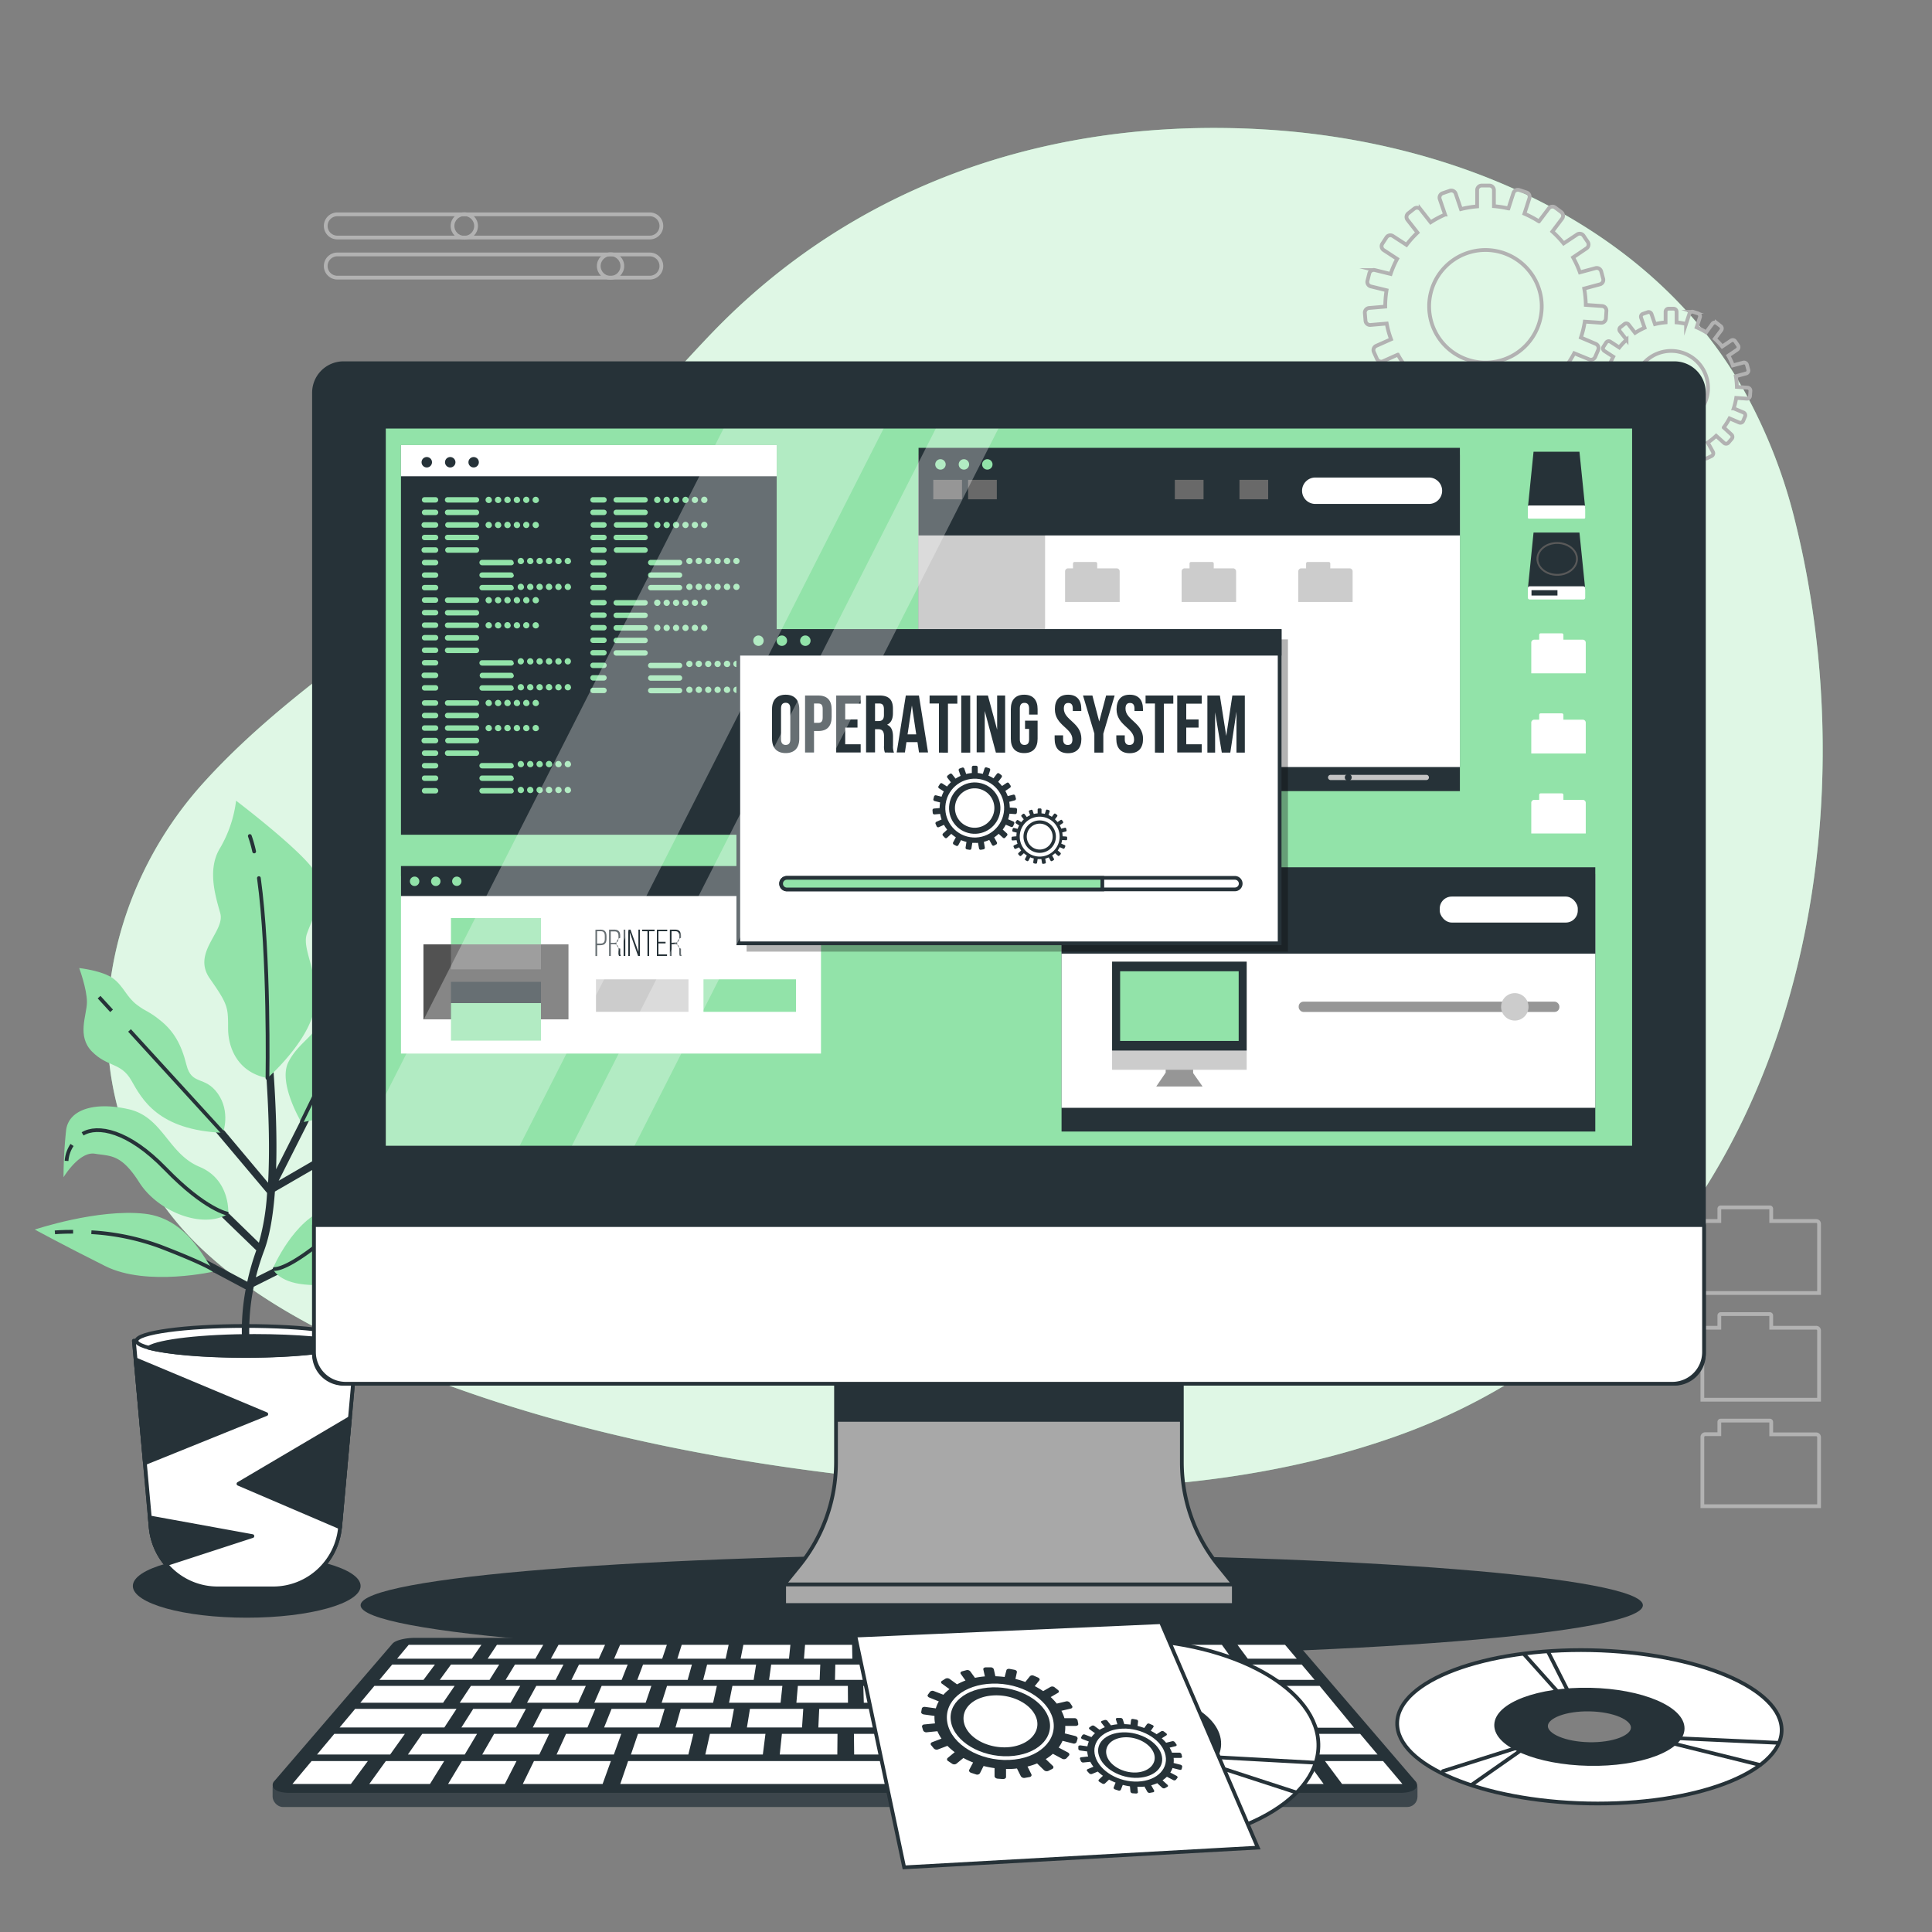 <svg xmlns="http://www.w3.org/2000/svg" viewBox="0 0 500 500"><rect x="0" y="0" width="500" height="500" fill="#808080" stroke="none"/><g id="freepik--background-simple--inject-11"><path d="M451.2,100.8c-24-42.58-74.12-64.4-124.17-67.31-55.48-3.23-106,14.31-143,52.9-14.65,15.3-27.88,31.81-44.13,45.73-27.95,23.94-63,43.56-87.4,70.64-30.85,34.24-35.09,88.06.2,120.9,12.24,11.39,27.4,19.72,43,26.66,38.45,17.06,80.48,26.3,122.74,31.35,47.64,5.7,97.32,6,142.25-9.75,99.15-34.79,125.6-148.64,104-236.54A136.58,136.58,0,0,0,451.2,100.8Z" style="fill:#92E3A9"></path><path d="M451.2,100.8c-24-42.58-74.12-64.4-124.17-67.31-55.48-3.23-106,14.31-143,52.9-14.65,15.3-27.88,31.81-44.13,45.73-27.95,23.94-63,43.56-87.4,70.64-30.85,34.24-35.09,88.06.2,120.9,12.24,11.39,27.4,19.72,43,26.66,38.45,17.06,80.48,26.3,122.74,31.35,47.64,5.7,97.32,6,142.25-9.75,99.15-34.79,125.6-148.64,104-236.54A136.58,136.58,0,0,0,451.2,100.8Z" style="fill:#fff;opacity:0.7"></path></g><g id="freepik--Plants--inject-11"><ellipse cx="63.85" cy="410.45" rx="29.47" ry="8.21" style="fill:#263238"></ellipse><path d="M56.29,411.07H70.73A17.37,17.37,0,0,0,88,395.26L92.37,347H34.65L39,395.26A17.37,17.37,0,0,0,56.29,411.07Z" style="fill:#fff;stroke:#263238;stroke-linecap:round;stroke-linejoin:round;stroke-width:0.966px"></path><path d="M56.29,411.07H70.73A17.37,17.37,0,0,0,88,395.26L92.37,347H34.65L39,395.26A17.37,17.37,0,0,0,56.29,411.07Z" style="fill:#fff;stroke:#263238;stroke-linecap:round;stroke-linejoin:round;stroke-width:0.966px"></path><path d="M39,395.26l-.23-2.55,26.55,4.83L43,404.81A17.27,17.27,0,0,1,39,395.26Z" style="fill:#263238;stroke:#263238;stroke-linecap:round;stroke-linejoin:round;stroke-width:0.966px"></path><polygon points="88.02 395.28 61.71 384.01 90.57 366.98 88.02 395.28" style="fill:#263238;stroke:#263238;stroke-linecap:round;stroke-linejoin:round;stroke-width:0.966px"></polygon><polygon points="68.92 365.97 37.5 378.67 35.08 351.8 68.92 365.97" style="fill:#263238;stroke:#263238;stroke-linecap:round;stroke-linejoin:round;stroke-width:0.966px"></polygon><path d="M35.33,347c0,2.14,12.59,3.88,28.11,3.88s28.12-1.74,28.12-3.88S79,343.16,63.44,343.16,35.33,344.89,35.33,347Z" style="fill:#fff;stroke:#263238;stroke-linecap:round;stroke-linejoin:round;stroke-width:0.966px"></path><path d="M63.44,350.92c-10.93,0-20.39-.86-25-2.12,2.74-1.75,14-3.06,27.47-3.06,10.93,0,20.4.87,25,2.12C88.18,349.61,76.92,350.92,63.44,350.92Z" style="fill:#263238;stroke:#263238;stroke-linecap:round;stroke-linejoin:round;stroke-width:0.966px"></path><path d="M93,294.6a1,1,0,0,0-1.32-.36L72.12,305.58l10.15-20.1a1,1,0,1,0-1.73-.87l-9.09,18C72,286.33,70,267.18,69,257.05c-.35-3.45-.6-5.94-.6-6.77a1,1,0,1,0-1.93,0c0,.93.24,3.33.61,7,1.09,10.84,3.24,32.07,2.3,48.82L51.67,285a1,1,0,0,0-1.48,1.25l18.86,22.4,0,0,0,.05.07,0A59.82,59.82,0,0,1,67,321.62L53,308a1,1,0,0,0-1.35,1.39l14.68,14.2A63.58,63.58,0,0,0,64,331.69l-.06,0-17.24-9.2a1,1,0,0,0-.91,1.71l17.68,9.43.12,0A58.25,58.25,0,0,0,62.64,347a1,1,0,0,0,1,.92h0a1,1,0,0,0,.92-1A56.09,56.09,0,0,1,65.67,333l15.16-7.58a1,1,0,0,0,.44-1.3,1,1,0,0,0-1.3-.43l-13.76,6.88a61.23,61.23,0,0,1,2.13-6.86c1.5-4,2.37-9.34,2.81-15.34l21.52-12.45A1,1,0,0,0,93,294.6Z" style="fill:#263238"></path><path d="M69.22,279s10.83-9.48,12.19-18.28-3.39-14.89-2-19,5.41-10.82,2-16.24S61.1,207.22,61.1,207.22A32.07,32.07,0,0,1,57,219.4c-3.38,5.41-1.35,12.18,0,16.92s-7.44,10.15-2.7,16.92,4.73,7.44,4.73,12.86S61.78,277.6,69.22,279Z" style="fill:#92E3A9"></path><path d="M57.72,293.17s2-5.42-1.35-10.15-6.77-2-8.12-7.45-3.39-8.8-6.77-11.5-3.39-2-6.09-4.06-3.39-4.74-6.09-6.77-8.8-2.71-8.8-2.71,2,5.42,2,8.8-2.71,8.8,1.35,12.86,7.45,2.71,10.15,7.44S40.8,292.49,57.72,293.17Z" style="fill:#92E3A9"></path><path d="M59.07,314.15s.68-8.8-7.44-12.18-9.48-12.86-18.27-14.89-15.57,0-16.25,5.41a118.68,118.68,0,0,0-.67,12.18s4.06-6.76,8.12-6.09,6.77,0,11.5,7.45S52.31,318.21,59.07,314.15Z" style="fill:#92E3A9"></path><path d="M55.69,329c-2-.68-6.09-13.54-18.27-14.89S9,318.21,9,318.21s7.45,4.06,18.28,9.47S55.69,329,55.69,329Z" style="fill:#92E3A9"></path><path d="M70.58,328.36S76,315.5,84.79,312.79s11.51,1.36,16.24,4.74,8.12,5.42,8.12,5.42-5.41-2-10.82,3.38-12.86,6.77-19.63,6.09S70.58,328.36,70.58,328.36Z" style="fill:#92E3A9"></path><path d="M83.44,299.94s0-3.39,4.06-10.83,4.74-14.89,12.86-16.25,8.79-2,13.53-5.41,16.24,2.71,19,5.41a34.79,34.79,0,0,1,4.06,4.74s-8.8-.67-12.18,3.39-10.83,7.44-14.21,8.79-6.77-1.35-10.15,4.06S94.27,301.29,83.44,299.94Z" style="fill:#92E3A9"></path><path d="M78,290.46s-6.09-10.15-3.38-15.56,8.12-7.45,7.44-10.83-3.38-7.45,0-12.18,6.09-2.71,10.16-5.42a123.59,123.59,0,0,0,10.15-8.12s1.35,14.21,0,21S97,266.77,97,272.19s-2.7,8.8-6.09,12.86S78,290.46,78,290.46Z" style="fill:#92E3A9"></path><line x1="28.88" y1="261.6" x2="25.64" y2="258.06" style="fill:none;stroke:#263238;stroke-miterlimit:10;stroke-width:0.966px"></line><line x1="57.72" y1="293.17" x2="33.52" y2="266.68" style="fill:none;stroke:#263238;stroke-miterlimit:10;stroke-width:0.966px"></line><path d="M65.78,220.36a33.38,33.38,0,0,0-1.13-4" style="fill:none;stroke:#263238;stroke-linecap:round;stroke-linejoin:round;stroke-width:0.966px"></path><path d="M69.22,279s.55-31.91-2.22-51.75" style="fill:none;stroke:#263238;stroke-linecap:round;stroke-linejoin:round;stroke-width:0.966px"></path><line x1="97.18" y1="251.29" x2="99.3" y2="246.96" style="fill:none;stroke:#263238;stroke-miterlimit:10;stroke-width:0.966px"></line><line x1="78.02" y1="290.46" x2="94.14" y2="257.5" style="fill:none;stroke:#263238;stroke-miterlimit:10;stroke-width:0.966px"></line><path d="M120.46,274a18.52,18.52,0,0,1,2.38-.16h4.71" style="fill:none;stroke:#263238;stroke-miterlimit:10;stroke-width:0.966px"></path><path d="M83.44,299.94c1.06.16,7.11-7.91,17.54-16a61.5,61.5,0,0,1,12.58-7.86" style="fill:none;stroke:#263238;stroke-miterlimit:10;stroke-width:0.966px"></path><path d="M18.65,296.32a8.41,8.41,0,0,0-1.42,4.12" style="fill:none;stroke:#263238;stroke-miterlimit:10;stroke-width:0.966px"></path><path d="M59.07,314.15s-5.85-.93-16.28-11.7c-9.69-10-17.63-11.29-21.41-9" style="fill:none;stroke:#263238;stroke-miterlimit:10;stroke-width:0.966px"></path><path d="M96.32,319c1.62.27,3.07.67,4.32,1" style="fill:none;stroke:#263238;stroke-miterlimit:10;stroke-width:0.966px"></path><path d="M70.58,328.36s2.15,1,10.55-5.39a19.61,19.61,0,0,1,9.7-4.18" style="fill:none;stroke:#263238;stroke-miterlimit:10;stroke-width:0.966px"></path><path d="M18.92,318.77c-2.91,0-4.71.16-4.71.16" style="fill:none;stroke:#263238;stroke-miterlimit:10;stroke-width:0.966px"></path><path d="M55.69,329s-1.13-1.36-14.24-6.41a62,62,0,0,0-17.8-3.69" style="fill:none;stroke:#263238;stroke-miterlimit:10;stroke-width:0.966px"></path></g><g id="freepik--Graphics--inject-11"><path d="M470.05,316H458.39v-3.18a.35.35,0,0,0-.35-.35H445.31a.35.35,0,0,0-.35.35V316H441.3a.73.73,0,0,0-.73.72v17.91h30.2V316.74A.72.72,0,0,0,470.05,316Z" style="fill:none;stroke:#b2b2b2;stroke-miterlimit:10;stroke-width:0.974px"></path><path d="M470.05,343.62H458.39v-3.18a.35.35,0,0,0-.35-.35H445.31a.35.35,0,0,0-.35.35v3.18H441.3a.73.73,0,0,0-.73.72v17.91h30.2V344.34A.72.72,0,0,0,470.05,343.62Z" style="fill:none;stroke:#b2b2b2;stroke-miterlimit:10;stroke-width:0.974px"></path><path d="M470.05,371.21H458.39V368a.35.35,0,0,0-.35-.35H445.31a.35.35,0,0,0-.35.35v3.17H441.3a.73.73,0,0,0-.73.73v17.91h30.2V371.94A.73.73,0,0,0,470.05,371.21Z" style="fill:none;stroke:#b2b2b2;stroke-miterlimit:10;stroke-width:0.974px"></path><path d="M414.59,79.2l-4.19-.29a25.69,25.69,0,0,0-.41-4.23l4.06-1.09a1.19,1.19,0,0,0,.85-1.46l-.51-1.89a1.2,1.2,0,0,0-1.46-.85l-4.05,1.09a26,26,0,0,0-1.77-3.86l3.48-2.35a1.19,1.19,0,0,0,.32-1.66L409.82,61a1.2,1.2,0,0,0-1.66-.32L404.67,63a26.54,26.54,0,0,0-2.92-3.08l2.53-3.35a1.2,1.2,0,0,0-.23-1.68l-1.57-1.18a1.19,1.19,0,0,0-1.67.24l-2.53,3.35a26.86,26.86,0,0,0-3.76-2l1.29-4a1.19,1.19,0,0,0-.77-1.51l-1.86-.61a1.2,1.2,0,0,0-1.51.77l-1.29,4a24.42,24.42,0,0,0-3.75-.59V49.21a1.19,1.19,0,0,0-1.2-1.19h-1.95a1.19,1.19,0,0,0-1.2,1.19v4.21a26.35,26.35,0,0,0-4.19.69l-1.36-4a1.21,1.21,0,0,0-1.52-.74l-1.86.64a1.2,1.2,0,0,0-.74,1.52l1.37,4a25.84,25.84,0,0,0-3.73,2l-2.59-3.31A1.19,1.19,0,0,0,366,54l-1.54,1.21a1.2,1.2,0,0,0-.21,1.68l2.59,3.31A25.71,25.71,0,0,0,364,63.37l-3.53-2.29a1.19,1.19,0,0,0-1.65.35l-1.07,1.64a1.2,1.2,0,0,0,.35,1.66L361.58,67a25.09,25.09,0,0,0-1.69,3.9l-4.07-1a1.19,1.19,0,0,0-1.45.87l-.48,1.9a1.2,1.2,0,0,0,.87,1.45l4.08,1a25.7,25.7,0,0,0-.34,4.14s0,.06,0,.09l-4.19.36a1.21,1.21,0,0,0-1.09,1.3l.17,2a1.2,1.2,0,0,0,1.3,1.09l4.19-.37A24.29,24.29,0,0,0,360,87.8l-3.84,1.71a1.2,1.2,0,0,0-.61,1.58l.8,1.79a1.2,1.2,0,0,0,1.58.61l3.83-1.71a27.06,27.06,0,0,0,2.35,3.53L361,98.18a1.19,1.19,0,0,0-.06,1.69l1.33,1.43a1.2,1.2,0,0,0,1.7.06L367,98.5a25,25,0,0,0,3.37,2.58l-2,3.71a1.2,1.2,0,0,0,.5,1.62l1.73.92a1.18,1.18,0,0,0,1.61-.5l2-3.7a26.45,26.45,0,0,0,4,1.34l-.66,4.15a1.21,1.21,0,0,0,1,1.37l1.93.31a1.2,1.2,0,0,0,1.37-1l.66-4.15c.63,0,1.26.07,1.9.07.79,0,1.57,0,2.34-.11l.73,4.14a1.2,1.2,0,0,0,1.39,1l1.93-.34a1.19,1.19,0,0,0,1-1.38l-.73-4.13a26,26,0,0,0,4-1.43l2,3.68a1.2,1.2,0,0,0,1.63.46l1.71-1a1.19,1.19,0,0,0,.47-1.62l-2-3.67a26.33,26.33,0,0,0,3.31-2.65l3.13,2.81a1.18,1.18,0,0,0,1.69-.09l1.31-1.45a1.2,1.2,0,0,0-.09-1.69L405.13,95a27.13,27.13,0,0,0,2.28-3.58L411.27,93a1.2,1.2,0,0,0,1.57-.63l.77-1.81A1.2,1.2,0,0,0,413,89l-3.86-1.64a24.74,24.74,0,0,0,1-4.12l4.19.29a1.2,1.2,0,0,0,1.28-1.11l.13-2A1.19,1.19,0,0,0,414.59,79.2ZM384.46,93.84A14.57,14.57,0,1,1,399,79.27,14.57,14.57,0,0,1,384.46,93.84Z" style="fill:none;stroke:#b2b2b2;stroke-miterlimit:10;stroke-width:0.974px"></path><path d="M452.25,100.33l-2.75-.2a17.92,17.92,0,0,0-.27-2.76l2.66-.72a.79.79,0,0,0,.56-1l-.34-1.24a.79.79,0,0,0-1-.55l-2.65.71a17.55,17.55,0,0,0-1.16-2.53l2.28-1.54a.79.79,0,0,0,.22-1.09l-.72-1.06a.78.78,0,0,0-1.09-.21l-2.29,1.54a16.6,16.6,0,0,0-1.91-2l1.66-2.2a.78.78,0,0,0-.16-1.1l-1-.77a.79.79,0,0,0-1.1.15L441.55,86a18,18,0,0,0-2.46-1.29l.85-2.61a.79.79,0,0,0-.51-1l-1.22-.39a.77.77,0,0,0-1,.5l-.86,2.62a16.26,16.26,0,0,0-2.45-.39V80.68a.78.78,0,0,0-.78-.79h-1.29a.78.78,0,0,0-.78.79v2.75a17.73,17.73,0,0,0-2.75.45l-.89-2.6a.78.78,0,0,0-1-.48l-1.21.42a.78.78,0,0,0-.49,1l.9,2.6a18.06,18.06,0,0,0-2.45,1.33L421.49,84a.78.78,0,0,0-1.1-.13l-1,.79a.78.78,0,0,0-.14,1.1l1.7,2.17a17.38,17.38,0,0,0-1.88,2l-2.31-1.5a.79.79,0,0,0-1.09.23l-.7,1.08a.78.78,0,0,0,.24,1.08l2.3,1.5a18.71,18.71,0,0,0-1.11,2.55l-2.67-.66a.78.78,0,0,0-1,.57L412.46,96A.78.78,0,0,0,413,97l2.67.67a17.32,17.32,0,0,0-.21,2.72v.05l-2.75.24a.78.78,0,0,0-.71.85l.11,1.28a.78.78,0,0,0,.85.71l2.75-.24a17.23,17.23,0,0,0,.69,2.7l-2.51,1.12a.77.77,0,0,0-.4,1l.52,1.17a.78.78,0,0,0,1,.4l2.51-1.12a17.29,17.29,0,0,0,1.54,2.32l-2,1.88a.8.8,0,0,0,0,1.11l.88.94a.79.79,0,0,0,1.11,0l2-1.87a18.19,18.19,0,0,0,2.21,1.69L422,117.1a.78.78,0,0,0,.32,1.06l1.13.6a.78.78,0,0,0,1.06-.32l1.3-2.43a15.62,15.62,0,0,0,2.63.88l-.43,2.72a.8.8,0,0,0,.66.9l1.26.2a.79.79,0,0,0,.9-.65l.43-2.73c.41,0,.83,0,1.24,0s1,0,1.54-.07l.48,2.71a.78.78,0,0,0,.91.64l1.26-.22a.79.79,0,0,0,.64-.91l-.48-2.71a16.61,16.61,0,0,0,2.62-.93l1.34,2.41a.77.77,0,0,0,1.06.3L443,118a.79.79,0,0,0,.3-1.07l-1.33-2.4a16.54,16.54,0,0,0,2.17-1.74l2.05,1.85a.79.79,0,0,0,1.11-.06l.86-1a.79.79,0,0,0-.06-1.11l-2-1.84a18,18,0,0,0,1.5-2.35l2.53,1.08a.79.79,0,0,0,1-.42l.5-1.18a.79.79,0,0,0-.41-1l-2.54-1.07a16.46,16.46,0,0,0,.65-2.71l2.75.19a.78.78,0,0,0,.83-.73l.09-1.28A.77.77,0,0,0,452.25,100.33Zm-19.76,9.59a9.55,9.55,0,1,1,9.55-9.54A9.54,9.54,0,0,1,432.49,109.92Z" style="fill:none;stroke:#b2b2b2;stroke-miterlimit:10;stroke-width:0.974px"></path><path d="M168.16,71.85H87.3a3,3,0,0,1-3-3h0a3,3,0,0,1,3-3h80.86a3,3,0,0,1,3,3h0A3,3,0,0,1,168.16,71.85Z" style="fill:none;stroke:#b2b2b2;stroke-miterlimit:10;stroke-width:0.974px"></path><circle cx="158.01" cy="68.85" r="3.05" style="fill:none;stroke:#b2b2b2;stroke-miterlimit:10;stroke-width:0.974px"></circle><path d="M168.16,61.47H87.3a3,3,0,0,1-3-3h0a3,3,0,0,1,3-3h80.86a3,3,0,0,1,3,3h0A3,3,0,0,1,168.16,61.47Z" style="fill:none;stroke:#b2b2b2;stroke-miterlimit:10;stroke-width:0.974px"></path><circle cx="120.16" cy="58.48" r="3.05" style="fill:none;stroke:#b2b2b2;stroke-miterlimit:10;stroke-width:0.974px"></circle></g><g id="freepik--Device--inject-11"><path d="M425.18,415.44c0,7.3-74.29,13.21-165.93,13.21S93.32,422.74,93.32,415.44s74.29-13.2,165.93-13.2S425.18,408.15,425.18,415.44Z" style="fill:#263238"></path><rect x="92.53" y="106.48" width="337.17" height="194.47" style="fill:#92E3A9;stroke:#263238;stroke-miterlimit:10;stroke-width:0.966px"></rect><rect x="103.77" y="226.72" width="108.7" height="45.94" style="fill:#fff"></rect><rect x="103.77" y="224.13" width="108.7" height="7.76" style="fill:#263238"></rect><path d="M108.52,228.07a1.22,1.22,0,1,1-1.21-1.21A1.21,1.21,0,0,1,108.52,228.07Z" style="fill:#92E3A9"></path><path d="M114,228.07a1.22,1.22,0,1,1-1.22-1.21A1.22,1.22,0,0,1,114,228.07Z" style="fill:#92E3A9"></path><circle cx="118.22" cy="228.07" r="1.21" style="fill:#92E3A9"></circle><rect x="116.71" y="237.6" width="23.29" height="9.71" style="fill:#92E3A9"></rect><rect x="109.59" y="244.4" width="37.53" height="19.41" style="fill:#525252"></rect><rect x="116.71" y="244.4" width="23.29" height="6.47" style="fill:#757575"></rect><rect x="116.71" y="254.1" width="23.29" height="9.71" style="fill:#263238"></rect><rect x="116.71" y="259.6" width="23.29" height="9.71" style="fill:#92E3A9"></rect><rect x="154.24" y="253.45" width="23.94" height="8.41" style="fill:#ccc"></rect><rect x="182.06" y="253.45" width="23.94" height="8.41" style="fill:#92E3A9"></rect><path d="M155.5,240.59c1.05,0,1.46.66,1.46,1.66V243c0,1.08-.49,1.62-1.57,1.62h-.85v2.8h-.44v-6.81Zm-.11,3.6c.78,0,1.13-.35,1.13-1.18v-.79c0-.74-.26-1.22-1-1.22h-1v3.19Z" style="fill:#263238"></path><path d="M159.05,240.59c1,0,1.46.58,1.46,1.54v.59a1.49,1.49,0,0,0,0,2.8v1.06a1.52,1.52,0,0,0,.17.82h-.47a1.58,1.58,0,0,1-.15-.82v-1.07c0-.9-.49-1.16-1.27-1.16h-.71v3.05h-.45v-6.81ZM158.8,244c.8,0,1.26-.23,1.26-1.14v-.64c0-.73-.28-1.17-1-1.17h-1V244Z" style="fill:#263238"></path><path d="M161.83,240.59v6.81h-.44v-6.81Z" style="fill:#263238"></path><path d="M163,247.4h-.41v-6.81h.58l2.05,5.75v-5.75h.4v6.81h-.49L163,241.33Z" style="fill:#263238"></path><path d="M167.56,247.4V241h-1.38v-.41h3.22V241H168v6.4Z" style="fill:#263238"></path><path d="M172.25,243.74v.41H170.4V247h2.23v.41H170v-6.81h2.68V241H170.4v2.74Z" style="fill:#263238"></path><path d="M174.78,240.59c1,0,1.46.58,1.46,1.54v.59a1.49,1.49,0,0,0,0,2.8v1.06a1.52,1.52,0,0,0,.17.82h-.47a1.58,1.58,0,0,1-.15-.82v-1.07c0-.9-.49-1.16-1.27-1.16h-.71v3.05h-.45v-6.81Zm-.25,3.36c.8,0,1.26-.23,1.26-1.14v-.64c0-.73-.28-1.17-1-1.17h-1V244Z" style="fill:#263238"></path><rect x="237.72" y="117.7" width="140.1" height="87.04" style="fill:#263238"></rect><rect x="237.72" y="117.7" width="140.1" height="80.81" style="fill:#fff"></rect><rect x="237.72" y="117.7" width="32.75" height="80.81" style="fill:#ccc"></rect><rect x="237.72" y="115.9" width="140.1" height="22.67" style="fill:#263238"></rect><path d="M244.74,120.19a1.35,1.35,0,1,1-1.35-1.35A1.35,1.35,0,0,1,244.74,120.19Z" style="fill:#92E3A9"></path><circle cx="249.46" cy="120.19" r="1.35" style="fill:#92E3A9"></circle><circle cx="255.52" cy="120.19" r="1.35" style="fill:#92E3A9"></circle><path d="M369.81,130.9H340.39a3.9,3.9,0,0,1-3.9-3.9h0a3.91,3.91,0,0,1,3.9-3.9h29.42a3.91,3.91,0,0,1,3.9,3.9h0A3.9,3.9,0,0,1,369.81,130.9Z" style="fill:#fff;stroke:#263238;stroke-miterlimit:10;stroke-width:0.966px"></path><rect x="320.29" y="123.7" width="8.4" height="6" style="fill:#696969;stroke:#263238;stroke-miterlimit:10;stroke-width:0.966px"></rect><rect x="303.56" y="123.7" width="8.4" height="6" style="fill:#696969;stroke:#263238;stroke-miterlimit:10;stroke-width:0.966px"></rect><rect x="241.05" y="123.7" width="8.4" height="6" style="fill:#696969;stroke:#263238;stroke-miterlimit:10;stroke-width:0.966px"></rect><rect x="250.06" y="123.7" width="8.4" height="6" style="fill:#696969;stroke:#263238;stroke-miterlimit:10;stroke-width:0.966px"></rect><path d="M276.41,147.09H289a.77.77,0,0,1,.77.77v7.93a0,0,0,0,1,0,0H275.64a0,0,0,0,1,0,0v-7.93A.77.77,0,0,1,276.41,147.09Z" style="fill:#ccc"></path><rect x="277.69" y="145.44" width="6.27" height="3.26" rx="0.38" style="fill:#ccc"></rect><path d="M306.57,147.09h12.56a.77.77,0,0,1,.77.77v7.93a0,0,0,0,1,0,0H305.8a0,0,0,0,1,0,0v-7.93A.77.77,0,0,1,306.57,147.09Z" style="fill:#ccc"></path><rect x="307.85" y="145.44" width="6.27" height="3.26" rx="0.38" style="fill:#ccc"></rect><path d="M336.73,147.09h12.56a.77.77,0,0,1,.77.77v7.93a0,0,0,0,1,0,0H336a0,0,0,0,1,0,0v-7.93A.77.77,0,0,1,336.73,147.09Z" style="fill:#ccc"></path><rect x="338.01" y="145.44" width="6.27" height="3.26" rx="0.38" style="fill:#ccc"></rect><path d="M276.41,166.9H289a.77.77,0,0,1,.77.77v7.93a0,0,0,0,1,0,0H275.64a0,0,0,0,1,0,0v-7.93A.77.77,0,0,1,276.41,166.9Z" style="fill:#ccc"></path><rect x="277.69" y="165.25" width="6.27" height="3.26" rx="0.38" style="fill:#ccc"></rect><path d="M306.57,166.9h12.56a.77.77,0,0,1,.77.77v7.93a0,0,0,0,1,0,0H305.8a0,0,0,0,1,0,0v-7.93A.77.77,0,0,1,306.57,166.9Z" style="fill:#ccc"></path><rect x="307.85" y="165.25" width="6.27" height="3.26" rx="0.38" style="fill:#ccc"></rect><path d="M369.13,201.88H344.37a.68.68,0,0,1-.68-.67h0a.68.68,0,0,1,.68-.68h24.76a.68.68,0,0,1,.68.68h0A.68.68,0,0,1,369.13,201.88Z" style="fill:#c4c4c4"></path><path d="M349.82,201.19a.89.89,0,1,1-.88-.88A.88.88,0,0,1,349.82,201.19Z" style="fill:#263238"></path><rect x="274.73" y="226.22" width="138.13" height="66.62" style="fill:#263238"></rect><rect x="274.73" y="226.22" width="138.13" height="60.48" style="fill:#fff"></rect><rect x="274.73" y="224.45" width="138.13" height="22.35" style="fill:#263238"></rect><path d="M281.66,228.68a1.33,1.33,0,1,1-1.33-1.33A1.34,1.34,0,0,1,281.66,228.68Z" style="fill:#92E3A9"></path><path d="M287.64,228.68a1.33,1.33,0,1,1-1.33-1.33A1.34,1.34,0,0,1,287.64,228.68Z" style="fill:#92E3A9"></path><path d="M293.62,228.68a1.33,1.33,0,1,1-1.33-1.33A1.34,1.34,0,0,1,293.62,228.68Z" style="fill:#92E3A9"></path><rect x="372.12" y="231.55" width="36.69" height="7.69" rx="3.58" style="fill:#fff;stroke:#263238;stroke-miterlimit:10;stroke-width:0.966px"></rect><rect x="278.02" y="232.14" width="8.29" height="5.92" style="fill:#696969;stroke:#263238;stroke-miterlimit:10;stroke-width:0.966px"></rect><rect x="286.9" y="232.14" width="8.29" height="5.92" style="fill:#696969;stroke:#263238;stroke-miterlimit:10;stroke-width:0.966px"></rect><rect x="296.67" y="232.14" width="15.56" height="5.92" style="fill:#696969;stroke:#263238;stroke-miterlimit:10;stroke-width:0.966px"></rect><polygon points="311.23 281.19 299.23 281.19 301.68 277.59 301.68 274.31 308.78 274.31 308.78 277.71 311.23 281.19" style="fill:#969696"></polygon><rect x="287.81" y="248.88" width="34.83" height="27.98" style="fill:#ccc"></rect><rect x="287.81" y="248.88" width="34.83" height="23" style="fill:#263238"></rect><rect x="289.89" y="251.36" width="30.68" height="18.03" style="fill:#92E3A9"></rect><rect x="336.1" y="259.23" width="67.47" height="2.66" rx="1.24" style="fill:#969696"></rect><circle cx="392.03" cy="260.57" r="3.55" style="fill:#ccc"></circle><rect x="103.77" y="115.19" width="97.24" height="100.84" style="fill:#263238"></rect><rect x="103.77" y="115.19" width="97.24" height="8.07" style="fill:#fff"></rect><path d="M112.71,130.06h-2.83a.7.7,0,1,1,0-1.4h2.83a.7.7,0,1,1,0,1.4Zm.71,2.55a.7.7,0,0,0-.71-.7h-2.83a.7.7,0,1,0,0,1.4h2.83A.7.7,0,0,0,113.42,132.61Zm0,3.24a.71.71,0,0,0-.71-.7h-2.83a.71.71,0,1,0,0,1.41h2.83A.71.71,0,0,0,113.42,135.85Zm0,3.25a.7.7,0,0,0-.71-.7h-2.83a.7.7,0,1,0,0,1.4h2.83A.7.7,0,0,0,113.42,139.1Zm0,3.25a.71.71,0,0,0-.71-.71h-2.83a.71.71,0,1,0,0,1.41h2.83A.71.71,0,0,0,113.42,142.35Zm0,3.24a.7.7,0,0,0-.71-.7h-2.83a.7.7,0,1,0,0,1.4h2.83A.7.7,0,0,0,113.42,145.59Zm0,3.25a.7.7,0,0,0-.71-.7h-2.83a.7.7,0,1,0,0,1.4h2.83A.71.71,0,0,0,113.42,148.84Zm0,3.24a.7.7,0,0,0-.71-.7h-2.83a.7.7,0,1,0,0,1.4h2.83A.7.7,0,0,0,113.42,152.08ZM124,129.36a.7.7,0,0,0-.7-.7h-7.46a.7.7,0,0,0,0,1.4h7.46A.7.7,0,0,0,124,129.36Zm0,3.25a.7.7,0,0,0-.7-.7h-7.46a.7.7,0,1,0,0,1.4h7.46A.7.7,0,0,0,124,132.61Zm0,3.24a.7.7,0,0,0-.7-.7h-7.46a.71.71,0,0,0,0,1.41h7.46A.7.7,0,0,0,124,135.85Zm0,3.25a.7.7,0,0,0-.7-.7h-7.46a.7.7,0,1,0,0,1.4h7.46A.7.7,0,0,0,124,139.1Zm0,3.25a.7.7,0,0,0-.7-.71h-7.46a.71.71,0,0,0,0,1.41h7.46A.7.7,0,0,0,124,142.35Zm8.92,3.24a.7.7,0,0,0-.7-.7h-7.45a.7.7,0,0,0,0,1.4h7.45A.7.7,0,0,0,133,145.59Zm0,3.25a.7.7,0,0,0-.7-.7h-7.45a.7.7,0,0,0,0,1.4h7.45A.7.7,0,0,0,133,148.84Zm0,3.24a.7.7,0,0,0-.7-.7h-7.45a.7.7,0,0,0,0,1.4h7.45A.7.7,0,0,0,133,152.08Zm-5.64-22.72a.81.81,0,1,0-.81.82A.81.81,0,0,0,127.32,129.36Zm2.43,0a.81.81,0,1,0-.81.82A.81.81,0,0,0,129.75,129.36Zm2.44,0a.82.82,0,1,0-.81.82A.82.82,0,0,0,132.19,129.36Zm2.43,0a.81.81,0,1,0-.81.82A.81.81,0,0,0,134.62,129.36Zm2.43,0a.81.81,0,0,0-1.62,0,.81.81,0,1,0,1.62,0Zm2.44,0a.81.81,0,1,0-.81.82A.81.81,0,0,0,139.49,129.36Zm-12.17,6.49a.81.81,0,1,0-.81.82A.81.81,0,0,0,127.32,135.85Zm2.43,0a.81.81,0,1,0-.81.82A.81.81,0,0,0,129.75,135.85Zm2.44,0a.82.82,0,1,0-.81.82A.82.82,0,0,0,132.19,135.85Zm2.43,0a.81.81,0,1,0-.81.82A.81.81,0,0,0,134.62,135.85Zm2.43,0a.81.81,0,0,0-1.62,0,.81.81,0,1,0,1.62,0Zm2.44,0a.81.81,0,1,0-.81.82A.81.81,0,0,0,139.49,135.85Zm-3.86,9.34a.81.81,0,1,0-.81.81A.82.82,0,0,0,135.63,145.19Zm2.44,0a.81.81,0,1,0-.81.81A.82.82,0,0,0,138.07,145.19Zm2.43,0a.81.81,0,1,0-.81.81A.82.82,0,0,0,140.5,145.19Zm2.44,0a.82.82,0,1,0-.81.81A.82.82,0,0,0,142.94,145.19Zm2.43,0a.81.81,0,1,0-.81.81A.82.82,0,0,0,145.37,145.19Zm2.43,0a.81.81,0,1,0-.81.81A.82.82,0,0,0,147.8,145.19Zm-12.17,6.69a.81.81,0,1,0-.81.81A.81.81,0,0,0,135.63,151.88Zm2.44,0a.81.81,0,1,0-.81.81A.81.81,0,0,0,138.07,151.88Zm2.43,0a.81.81,0,1,0-.81.81A.81.81,0,0,0,140.5,151.88Zm2.44,0a.82.82,0,1,0-.81.81A.81.81,0,0,0,142.94,151.88Zm2.43,0a.81.81,0,1,0-.81.81A.81.81,0,0,0,145.37,151.88Zm2.43,0a.81.81,0,1,0-.81.81A.81.81,0,0,0,147.8,151.88Z" style="fill:#92E3A9"></path><path d="M112.71,156h-2.83a.7.7,0,1,1,0-1.4h2.83a.7.7,0,1,1,0,1.4Zm.71,2.55a.7.7,0,0,0-.71-.7h-2.83a.7.7,0,1,0,0,1.4h2.83A.7.7,0,0,0,113.42,158.58Zm0,3.24a.71.71,0,0,0-.71-.7h-2.83a.7.7,0,1,0,0,1.4h2.83A.7.7,0,0,0,113.42,161.82Zm0,3.25a.7.7,0,0,0-.71-.7h-2.83a.7.7,0,1,0,0,1.4h2.83A.7.7,0,0,0,113.42,165.07Zm0,3.24a.71.71,0,0,0-.71-.7h-2.83a.7.7,0,1,0,0,1.4h2.83A.7.7,0,0,0,113.42,168.31Zm0,3.25a.7.7,0,0,0-.71-.7h-2.83a.7.7,0,1,0,0,1.4h2.83A.7.7,0,0,0,113.42,171.56Zm0,3.25a.71.71,0,0,0-.71-.71h-2.83a.71.71,0,1,0,0,1.41h2.83A.71.71,0,0,0,113.42,174.81Zm0,3.24a.7.7,0,0,0-.71-.7h-2.83a.7.7,0,1,0,0,1.4h2.83A.7.7,0,0,0,113.42,178.05ZM124,155.33a.7.7,0,0,0-.7-.7h-7.46a.7.7,0,0,0,0,1.4h7.46A.7.7,0,0,0,124,155.33Zm0,3.25a.7.7,0,0,0-.7-.7h-7.46a.7.7,0,0,0,0,1.4h7.46A.7.7,0,0,0,124,158.58Zm0,3.24a.7.7,0,0,0-.7-.7h-7.46a.7.7,0,0,0,0,1.4h7.46A.7.7,0,0,0,124,161.82Zm0,3.25a.7.7,0,0,0-.7-.7h-7.46a.7.7,0,0,0,0,1.4h7.46A.7.7,0,0,0,124,165.07Zm0,3.24a.7.7,0,0,0-.7-.7h-7.46a.7.7,0,0,0,0,1.4h7.46A.7.7,0,0,0,124,168.31Zm8.92,3.25a.7.7,0,0,0-.7-.7h-7.45a.7.7,0,0,0,0,1.4h7.45A.7.7,0,0,0,133,171.56Zm0,3.25a.7.7,0,0,0-.7-.71h-7.45a.71.71,0,0,0,0,1.41h7.45A.7.7,0,0,0,133,174.81Zm0,3.24a.7.7,0,0,0-.7-.7h-7.45a.7.7,0,0,0,0,1.4h7.45A.7.7,0,0,0,133,178.05Zm-5.64-22.72a.81.81,0,1,0-.81.81A.81.81,0,0,0,127.32,155.33Zm2.43,0a.81.81,0,1,0-.81.81A.81.81,0,0,0,129.75,155.33Zm2.44,0a.82.82,0,1,0-.81.81A.82.82,0,0,0,132.19,155.33Zm2.43,0a.81.81,0,1,0-.81.81A.81.81,0,0,0,134.62,155.33Zm2.43,0a.81.81,0,1,0-.81.81A.81.81,0,0,0,137.05,155.33Zm2.44,0a.81.81,0,1,0-.81.81A.81.81,0,0,0,139.49,155.33Zm-12.17,6.49a.81.81,0,1,0-.81.82A.81.81,0,0,0,127.32,161.82Zm2.43,0a.81.81,0,1,0-.81.82A.81.81,0,0,0,129.75,161.82Zm2.44,0a.82.82,0,1,0-.81.82A.82.82,0,0,0,132.19,161.82Zm2.43,0a.81.81,0,1,0-.81.82A.81.81,0,0,0,134.62,161.82Zm2.43,0a.81.81,0,0,0-1.62,0,.81.81,0,1,0,1.62,0Zm2.44,0a.81.81,0,1,0-.81.82A.81.81,0,0,0,139.49,161.82Zm-3.86,9.33a.81.81,0,0,0-1.62,0,.81.81,0,1,0,1.62,0Zm2.44,0a.81.81,0,1,0-.81.82A.81.81,0,0,0,138.07,171.15Zm2.43,0a.81.81,0,1,0-.81.82A.81.81,0,0,0,140.5,171.15Zm2.44,0a.82.82,0,1,0-.81.82A.82.82,0,0,0,142.94,171.15Zm2.43,0a.81.81,0,1,0-.81.82A.81.81,0,0,0,145.37,171.15Zm2.43,0a.81.81,0,1,0-1.62,0,.81.81,0,1,0,1.62,0Zm-12.17,6.7a.81.81,0,1,0-.81.81A.81.81,0,0,0,135.63,177.85Zm2.44,0a.81.81,0,1,0-.81.81A.81.81,0,0,0,138.07,177.85Zm2.43,0a.81.81,0,1,0-.81.81A.81.81,0,0,0,140.5,177.85Zm2.44,0a.82.82,0,1,0-.81.81A.81.81,0,0,0,142.94,177.85Zm2.43,0a.81.81,0,1,0-.81.81A.81.81,0,0,0,145.37,177.85Zm2.43,0a.81.81,0,1,0-.81.81A.81.81,0,0,0,147.8,177.85Z" style="fill:#92E3A9"></path><path d="M112.71,182.63h-2.83a.7.7,0,1,1,0-1.4h2.83a.7.7,0,1,1,0,1.4Zm.71,2.54a.71.71,0,0,0-.71-.7h-2.83a.7.7,0,1,0,0,1.4h2.83A.7.7,0,0,0,113.42,185.17Zm0,3.25a.7.7,0,0,0-.71-.7h-2.83a.7.7,0,1,0,0,1.4h2.83A.7.7,0,0,0,113.42,188.42Zm0,3.25a.71.71,0,0,0-.71-.71h-2.83a.71.71,0,1,0,0,1.41h2.83A.71.71,0,0,0,113.42,191.67Zm0,3.24a.7.7,0,0,0-.71-.7h-2.83a.7.7,0,1,0,0,1.4h2.83A.7.7,0,0,0,113.42,194.91Zm0,3.25a.7.7,0,0,0-.71-.7h-2.83a.7.7,0,1,0,0,1.4h2.83A.71.71,0,0,0,113.42,198.16Zm0,3.24a.7.7,0,0,0-.71-.7h-2.83a.7.7,0,1,0,0,1.4h2.83A.7.7,0,0,0,113.42,201.4Zm0,3.25a.7.7,0,0,0-.71-.7h-2.83a.7.7,0,1,0,0,1.4h2.83A.71.71,0,0,0,113.42,204.65ZM124,181.93a.7.7,0,0,0-.7-.7h-7.46a.7.7,0,0,0,0,1.4h7.46A.7.7,0,0,0,124,181.93Zm0,3.24a.7.7,0,0,0-.7-.7h-7.46a.7.7,0,0,0,0,1.4h7.46A.7.7,0,0,0,124,185.17Zm0,3.25a.7.7,0,0,0-.7-.7h-7.46a.7.7,0,0,0,0,1.4h7.46A.7.7,0,0,0,124,188.42Zm0,3.25a.7.7,0,0,0-.7-.71h-7.46a.71.71,0,0,0,0,1.41h7.46A.7.7,0,0,0,124,191.67Zm0,3.24a.7.7,0,0,0-.7-.7h-7.46a.7.7,0,0,0,0,1.4h7.46A.7.7,0,0,0,124,194.91Zm8.92,3.25a.7.7,0,0,0-.7-.7h-7.45a.7.7,0,1,0,0,1.4h7.45A.7.7,0,0,0,133,198.16Zm0,3.24a.7.7,0,0,0-.7-.7h-7.45a.7.7,0,0,0,0,1.4h7.45A.7.7,0,0,0,133,201.4Zm0,3.25a.7.7,0,0,0-.7-.7h-7.45a.7.7,0,0,0,0,1.4h7.45A.7.7,0,0,0,133,204.65Zm-5.64-22.72a.81.81,0,1,0-.81.81A.81.81,0,0,0,127.32,181.93Zm2.43,0a.81.81,0,1,0-.81.81A.81.81,0,0,0,129.75,181.93Zm2.44,0a.82.82,0,1,0-.81.81A.81.81,0,0,0,132.19,181.93Zm2.43,0a.81.81,0,1,0-.81.81A.81.81,0,0,0,134.62,181.93Zm2.43,0a.81.81,0,1,0-.81.81A.81.81,0,0,0,137.05,181.93Zm2.44,0a.81.81,0,1,0-.81.81A.81.81,0,0,0,139.49,181.93Zm-12.17,6.49a.81.81,0,1,0-.81.81A.81.81,0,0,0,127.32,188.42Zm2.43,0a.81.81,0,1,0-.81.81A.81.81,0,0,0,129.75,188.42Zm2.44,0a.82.82,0,1,0-.81.81A.81.81,0,0,0,132.19,188.42Zm2.43,0a.81.81,0,1,0-.81.81A.81.81,0,0,0,134.62,188.42Zm2.43,0a.81.81,0,1,0-.81.81A.81.81,0,0,0,137.05,188.42Zm2.44,0a.81.81,0,1,0-.81.81A.81.81,0,0,0,139.49,188.42Zm-3.86,9.33a.81.81,0,1,0-.81.81A.81.81,0,0,0,135.63,197.75Zm2.44,0a.81.81,0,1,0-.81.81A.81.81,0,0,0,138.07,197.75Zm2.43,0a.81.81,0,1,0-.81.81A.81.81,0,0,0,140.5,197.75Zm2.44,0a.82.82,0,1,0-.81.81A.81.81,0,0,0,142.94,197.75Zm2.43,0a.81.81,0,1,0-.81.81A.81.81,0,0,0,145.37,197.75Zm2.43,0a.81.81,0,1,0-.81.81A.81.81,0,0,0,147.8,197.75Zm-12.17,6.69a.81.81,0,1,0-.81.81A.81.81,0,0,0,135.63,204.44Zm2.44,0a.81.81,0,1,0-.81.81A.81.81,0,0,0,138.07,204.44Zm2.43,0a.81.81,0,1,0-.81.81A.81.81,0,0,0,140.5,204.44Zm2.44,0a.82.82,0,1,0-.81.81A.82.82,0,0,0,142.94,204.44Zm2.43,0a.81.81,0,1,0-.81.81A.81.81,0,0,0,145.37,204.44Zm2.43,0a.81.81,0,1,0-.81.81A.81.81,0,0,0,147.8,204.44Z" style="fill:#92E3A9"></path><path d="M156.31,130.06h-2.84a.7.7,0,1,1,0-1.4h2.84a.7.7,0,1,1,0,1.4Zm.7,2.55a.7.7,0,0,0-.7-.7h-2.84a.7.7,0,1,0,0,1.4h2.84A.7.7,0,0,0,157,132.61Zm0,3.24a.7.7,0,0,0-.7-.7h-2.84a.71.71,0,0,0,0,1.41h2.84A.7.7,0,0,0,157,135.85Zm0,3.25a.7.7,0,0,0-.7-.7h-2.84a.7.7,0,0,0,0,1.4h2.84A.7.7,0,0,0,157,139.1Zm0,3.25a.7.7,0,0,0-.7-.71h-2.84a.71.71,0,0,0,0,1.41h2.84A.7.7,0,0,0,157,142.35Zm0,3.24a.7.7,0,0,0-.7-.7h-2.84a.7.7,0,0,0,0,1.4h2.84A.7.7,0,0,0,157,145.59Zm0,3.25a.7.7,0,0,0-.7-.7h-2.84a.7.7,0,0,0,0,1.4h2.84A.7.7,0,0,0,157,148.84Zm0,3.24a.7.7,0,0,0-.7-.7h-2.84a.7.7,0,0,0,0,1.4h2.84A.7.7,0,0,0,157,152.08Zm10.63-22.72a.71.71,0,0,0-.71-.7h-7.45a.7.7,0,1,0,0,1.4h7.45A.7.7,0,0,0,167.64,129.36Zm0,3.25a.7.7,0,0,0-.71-.7h-7.45a.7.7,0,1,0,0,1.4h7.45A.7.7,0,0,0,167.64,132.61Zm0,3.24a.71.71,0,0,0-.71-.7h-7.45a.71.71,0,0,0,0,1.41h7.45A.71.71,0,0,0,167.64,135.85Zm0,3.25a.7.7,0,0,0-.71-.7h-7.45a.7.7,0,0,0,0,1.4h7.45A.7.7,0,0,0,167.64,139.1Zm0,3.25a.71.71,0,0,0-.71-.71h-7.45a.71.71,0,0,0,0,1.41h7.45A.71.71,0,0,0,167.64,142.35Zm8.92,3.24a.7.7,0,0,0-.7-.7h-7.45a.7.7,0,1,0,0,1.4h7.45A.7.7,0,0,0,176.56,145.59Zm0,3.25a.7.7,0,0,0-.7-.7h-7.45a.7.7,0,1,0,0,1.4h7.45A.7.7,0,0,0,176.56,148.84Zm0,3.24a.7.7,0,0,0-.7-.7h-7.45a.7.7,0,1,0,0,1.4h7.45A.7.7,0,0,0,176.56,152.08Zm-5.64-22.72a.82.82,0,1,0-.82.82A.82.82,0,0,0,170.92,129.36Zm2.43,0a.81.81,0,1,0-.81.82A.81.81,0,0,0,173.35,129.36Zm2.43,0a.81.81,0,1,0-.81.82A.81.81,0,0,0,175.78,129.36Zm2.44,0a.81.81,0,1,0-.81.82A.82.82,0,0,0,178.22,129.36Zm2.43,0a.81.81,0,1,0-.81.82A.81.81,0,0,0,180.65,129.36Zm2.44,0a.82.82,0,1,0-.82.82A.82.82,0,0,0,183.09,129.36Zm-12.17,6.49a.82.82,0,1,0-.82.82A.82.82,0,0,0,170.92,135.85Zm2.43,0a.81.81,0,1,0-.81.82A.81.81,0,0,0,173.35,135.85Zm2.43,0a.81.81,0,1,0-.81.82A.81.81,0,0,0,175.78,135.85Zm2.44,0a.81.81,0,1,0-.81.82A.82.82,0,0,0,178.22,135.85Zm2.43,0a.81.81,0,1,0-.81.82A.81.81,0,0,0,180.65,135.85Zm2.44,0a.82.82,0,1,0-.82.82A.82.82,0,0,0,183.09,135.85Zm-3.86,9.34a.81.81,0,1,0-.81.81A.82.82,0,0,0,179.23,145.19Zm2.44,0a.82.82,0,1,0-.82.81A.82.82,0,0,0,181.67,145.19Zm2.43,0a.81.81,0,1,0-.81.81A.82.82,0,0,0,184.1,145.19Zm2.43,0a.81.81,0,1,0-.81.81A.82.82,0,0,0,186.53,145.19Zm2.44,0a.82.82,0,1,0-.81.81A.82.82,0,0,0,189,145.19Zm2.43,0a.81.81,0,1,0-.81.81A.82.82,0,0,0,191.4,145.19Zm-12.17,6.69a.81.81,0,1,0-.81.81A.81.81,0,0,0,179.23,151.88Zm2.44,0a.82.82,0,1,0-.82.81A.82.82,0,0,0,181.67,151.88Zm2.43,0a.81.81,0,1,0-.81.81A.81.81,0,0,0,184.1,151.88Zm2.43,0a.81.81,0,1,0-.81.81A.81.81,0,0,0,186.53,151.88Zm2.44,0a.82.82,0,1,0-.81.81A.81.81,0,0,0,189,151.88Zm2.43,0a.81.81,0,1,0-.81.81A.81.81,0,0,0,191.4,151.88Z" style="fill:#92E3A9"></path><path d="M156.31,156.66h-2.84a.7.7,0,0,1,0-1.4h2.84a.7.7,0,1,1,0,1.4Zm.7,2.55a.7.7,0,0,0-.7-.7h-2.84a.7.7,0,0,0,0,1.4h2.84A.7.7,0,0,0,157,159.21Zm0,3.24a.7.7,0,0,0-.7-.7h-2.84a.7.7,0,0,0,0,1.4h2.84A.7.7,0,0,0,157,162.45Zm0,3.25a.7.7,0,0,0-.7-.7h-2.84a.7.7,0,0,0,0,1.4h2.84A.7.7,0,0,0,157,165.7Zm0,3.24a.7.7,0,0,0-.7-.7h-2.84a.7.7,0,1,0,0,1.4h2.84A.7.7,0,0,0,157,168.94Zm0,3.25a.7.7,0,0,0-.7-.7h-2.84a.7.7,0,1,0,0,1.4h2.84A.7.7,0,0,0,157,172.19Zm0,3.24a.7.7,0,0,0-.7-.7h-2.84a.7.7,0,1,0,0,1.4h2.84A.7.7,0,0,0,157,175.43Zm0,3.25a.7.7,0,0,0-.7-.7h-2.84a.7.7,0,1,0,0,1.4h2.84A.7.7,0,0,0,157,178.68ZM167.64,156a.7.7,0,0,0-.71-.7h-7.45a.7.7,0,0,0,0,1.4h7.45A.7.7,0,0,0,167.64,156Zm0,3.25a.7.7,0,0,0-.71-.7h-7.45a.7.7,0,0,0,0,1.4h7.45A.71.71,0,0,0,167.64,159.21Zm0,3.24a.7.7,0,0,0-.71-.7h-7.45a.7.7,0,0,0,0,1.4h7.45A.7.7,0,0,0,167.64,162.45Zm0,3.25a.7.7,0,0,0-.71-.7h-7.45a.7.7,0,0,0,0,1.4h7.45A.71.71,0,0,0,167.64,165.7Zm0,3.24a.7.7,0,0,0-.71-.7h-7.45a.7.7,0,1,0,0,1.4h7.45A.7.7,0,0,0,167.64,168.94Zm8.92,3.25a.7.7,0,0,0-.7-.7h-7.45a.7.7,0,1,0,0,1.4h7.45A.7.7,0,0,0,176.56,172.19Zm0,3.24a.7.7,0,0,0-.7-.7h-7.45a.7.7,0,1,0,0,1.4h7.45A.7.7,0,0,0,176.56,175.43Zm0,3.25a.7.7,0,0,0-.7-.7h-7.45a.7.7,0,1,0,0,1.4h7.45A.7.7,0,0,0,176.56,178.68ZM170.92,156a.82.82,0,1,0-.82.81A.82.82,0,0,0,170.92,156Zm2.43,0a.81.81,0,1,0-.81.81A.81.81,0,0,0,173.35,156Zm2.43,0a.81.81,0,1,0-.81.81A.81.81,0,0,0,175.78,156Zm2.44,0a.81.81,0,1,0-.81.81A.81.81,0,0,0,178.22,156Zm2.43,0a.81.81,0,1,0-.81.81A.81.81,0,0,0,180.65,156Zm2.44,0a.82.82,0,1,0-.82.81A.82.82,0,0,0,183.09,156Zm-12.17,6.49a.82.82,0,1,0-.82.81A.82.82,0,0,0,170.92,162.45Zm2.43,0a.81.81,0,1,0-.81.81A.81.81,0,0,0,173.35,162.45Zm2.43,0a.81.81,0,1,0-.81.81A.81.81,0,0,0,175.78,162.45Zm2.44,0a.81.81,0,1,0-.81.81A.81.81,0,0,0,178.22,162.45Zm2.43,0a.81.81,0,1,0-.81.81A.81.81,0,0,0,180.65,162.45Zm2.44,0a.82.82,0,1,0-.82.81A.82.82,0,0,0,183.09,162.45Zm-3.86,9.33a.81.81,0,1,0-.81.81A.81.81,0,0,0,179.23,171.78Zm2.44,0a.82.82,0,1,0-.82.81A.82.82,0,0,0,181.67,171.78Zm2.43,0a.81.81,0,1,0-.81.81A.81.81,0,0,0,184.1,171.78Zm2.43,0a.81.81,0,1,0-.81.81A.81.81,0,0,0,186.53,171.78Zm2.44,0a.82.82,0,1,0-.81.81A.81.81,0,0,0,189,171.78Zm2.43,0a.81.81,0,1,0-.81.81A.81.81,0,0,0,191.4,171.78Zm-12.17,6.69a.81.81,0,1,0-.81.82A.81.81,0,0,0,179.23,178.47Zm2.44,0a.82.82,0,1,0-.82.82A.82.82,0,0,0,181.67,178.47Zm2.43,0a.81.81,0,1,0-.81.82A.81.81,0,0,0,184.1,178.47Zm2.43,0a.81.81,0,1,0-.81.82A.81.81,0,0,0,186.53,178.47Zm2.44,0a.82.82,0,1,0-.81.82A.82.82,0,0,0,189,178.47Zm2.43,0a.81.81,0,1,0-.81.82A.81.81,0,0,0,191.4,178.47Z" style="fill:#92E3A9"></path><path d="M111.8,119.63a1.35,1.35,0,1,1-1.35-1.35A1.35,1.35,0,0,1,111.8,119.63Z" style="fill:#263238"></path><path d="M117.87,119.63a1.35,1.35,0,1,1-1.35-1.35A1.36,1.36,0,0,1,117.87,119.63Z" style="fill:#263238"></path><circle cx="122.58" cy="119.63" r="1.35" style="fill:#263238"></circle><rect x="193.22" y="165.47" width="140.1" height="80.81" style="opacity:0.3"></rect><rect x="191.07" y="163.32" width="140.1" height="80.81" style="fill:#fff;stroke:#263238;stroke-miterlimit:10;stroke-width:0.966px"></rect><path d="M262.8,209.09l-1.47-.1a9.05,9.05,0,0,0-.14-1.48l1.42-.38a.41.41,0,0,0,.3-.51l-.18-.67a.42.42,0,0,0-.51-.29l-1.42.38a9.18,9.18,0,0,0-.62-1.35l1.22-.83a.42.42,0,0,0,.11-.58l-.38-.57a.42.42,0,0,0-.58-.11l-1.22.82a11.65,11.65,0,0,0-1-1.08l.89-1.17a.43.43,0,0,0-.08-.59l-.55-.41a.43.43,0,0,0-.59.08l-.89,1.18a7.78,7.78,0,0,0-1.31-.69l.45-1.4a.42.42,0,0,0-.27-.53l-.65-.21a.42.42,0,0,0-.53.27l-.45,1.4a9.56,9.56,0,0,0-1.32-.21v-1.47a.42.42,0,0,0-.42-.42h-.68a.42.42,0,0,0-.42.42v1.47a9,9,0,0,0-1.47.24l-.48-1.39a.43.43,0,0,0-.53-.26l-.65.23a.42.42,0,0,0-.26.53l.48,1.39a8.58,8.58,0,0,0-1.3.71l-.91-1.16a.43.43,0,0,0-.59-.07l-.54.42a.42.42,0,0,0-.07.59l.9,1.16a9.46,9.46,0,0,0-1,1.1l-1.24-.8a.41.41,0,0,0-.58.12l-.37.57a.42.42,0,0,0,.12.58l1.24.8a8.71,8.71,0,0,0-.59,1.37l-1.43-.36a.42.42,0,0,0-.51.31l-.17.66a.42.42,0,0,0,.31.51l1.43.36a8.69,8.69,0,0,0-.12,1.45v0l-1.47.13a.42.42,0,0,0-.38.45l.06.69a.42.42,0,0,0,.46.38l1.46-.13a9.8,9.8,0,0,0,.37,1.44l-1.34.6a.41.41,0,0,0-.21.55l.28.63a.42.42,0,0,0,.55.21l1.34-.6a8.65,8.65,0,0,0,.83,1.24l-1.08,1a.41.41,0,0,0,0,.59l.47.5a.41.41,0,0,0,.59,0l1.08-1a8.75,8.75,0,0,0,1.18.9l-.7,1.3a.43.43,0,0,0,.18.57l.6.32a.42.42,0,0,0,.57-.17l.69-1.3a9.33,9.33,0,0,0,1.41.47l-.23,1.45a.42.42,0,0,0,.35.48l.68.11a.42.42,0,0,0,.48-.35l.23-1.45.66,0a7.38,7.38,0,0,0,.82,0l.26,1.45a.42.42,0,0,0,.49.34l.67-.11a.42.42,0,0,0,.34-.49l-.25-1.45a8.64,8.64,0,0,0,1.4-.5l.71,1.29a.41.41,0,0,0,.57.16l.6-.33A.41.41,0,0,0,258,218l-.71-1.28a9.45,9.45,0,0,0,1.16-.93l1.1,1a.41.41,0,0,0,.59,0l.46-.51a.42.42,0,0,0,0-.59l-1.1-1a9.24,9.24,0,0,0,.8-1.26l1.36.58a.42.42,0,0,0,.55-.22l.27-.64a.42.42,0,0,0-.23-.55l-1.35-.57a9.89,9.89,0,0,0,.35-1.45l1.46.11a.42.42,0,0,0,.45-.39l.05-.69A.42.42,0,0,0,262.8,209.09Zm-10.56,5.13a5.1,5.1,0,1,1,5.1-5.1A5.1,5.1,0,0,1,252.24,214.22Z" style="fill:#263238"></path><circle cx="252.24" cy="209.12" r="7.13" transform="translate(5.5 424.7) rotate(-80.8)" style="fill:none;stroke:#fff;stroke-miterlimit:10;stroke-width:0.966px"></circle><path d="M276,216.5l-1-.07a6.25,6.25,0,0,0-.09-1l.93-.25a.27.27,0,0,0,.19-.34l-.11-.43a.27.27,0,0,0-.34-.19l-.93.24a5.85,5.85,0,0,0-.41-.88l.8-.54a.28.28,0,0,0,.08-.38l-.25-.38a.28.28,0,0,0-.38-.07l-.8.54a6.5,6.5,0,0,0-.68-.71l.59-.77a.27.27,0,0,0-.06-.38l-.36-.27a.27.27,0,0,0-.38,0l-.58.77a7.16,7.16,0,0,0-.87-.45l.3-.92a.26.26,0,0,0-.18-.34l-.42-.14a.27.27,0,0,0-.35.18l-.3.91a5.93,5.93,0,0,0-.86-.13v-1a.27.27,0,0,0-.27-.27h-.45a.28.28,0,0,0-.28.27v1a5.07,5.07,0,0,0-1,.16l-.31-.91a.27.27,0,0,0-.35-.17l-.43.14a.28.28,0,0,0-.17.35l.32.91a5.51,5.51,0,0,0-.86.47l-.59-.76a.28.28,0,0,0-.39-.05l-.35.28a.27.27,0,0,0-.05.38l.59.76a6.4,6.4,0,0,0-.65.72l-.81-.52a.27.27,0,0,0-.38.08l-.25.37a.27.27,0,0,0,.08.38l.81.53a6.47,6.47,0,0,0-.39.89l-.93-.23a.28.28,0,0,0-.34.2l-.11.44a.29.29,0,0,0,.2.33l.94.23a6,6,0,0,0-.08.95v0l-1,.09a.27.27,0,0,0-.25.3l0,.44a.28.28,0,0,0,.3.25l1-.08a7.19,7.19,0,0,0,.24.94l-.88.4a.28.28,0,0,0-.14.36l.19.41a.27.27,0,0,0,.36.14l.88-.39a7.13,7.13,0,0,0,.54.81l-.71.66a.27.27,0,0,0,0,.38l.31.33a.28.28,0,0,0,.39,0l.7-.66a6.28,6.28,0,0,0,.77.59l-.45.85a.29.29,0,0,0,.11.38l.4.21a.27.27,0,0,0,.37-.12l.46-.85a5.53,5.53,0,0,0,.92.31l-.15.95a.29.29,0,0,0,.23.32l.44.07a.29.29,0,0,0,.32-.23l.15-.95h.43l.54,0,.17,1a.27.27,0,0,0,.32.22l.44-.08a.27.27,0,0,0,.22-.32l-.16-.94a7,7,0,0,0,.91-.33l.47.84a.28.28,0,0,0,.38.11l.39-.22a.28.28,0,0,0,.11-.37l-.47-.84a7.51,7.51,0,0,0,.76-.61l.72.64a.26.26,0,0,0,.39,0l.3-.33a.28.28,0,0,0,0-.39l-.72-.64a5.5,5.5,0,0,0,.52-.83l.89.38a.27.27,0,0,0,.36-.14l.18-.42a.28.28,0,0,0-.15-.36l-.89-.38a5.86,5.86,0,0,0,.23-.94l1,.06a.28.28,0,0,0,.3-.25l0-.45A.28.28,0,0,0,276,216.5Zm-6.92,3.36a3.35,3.35,0,1,1,3.35-3.35A3.35,3.35,0,0,1,269.07,219.86Z" style="fill:#263238"></path><path d="M273.75,216.51a4.68,4.68,0,1,1-4.68-4.67A4.68,4.68,0,0,1,273.75,216.51Z" style="fill:none;stroke:#fff;stroke-miterlimit:10;stroke-width:0.966px"></path><path d="M199.8,183.51c0-2.36,1.25-3.72,3.53-3.72s3.52,1.36,3.52,3.72v7.68c0,2.36-1.24,3.71-3.52,3.71s-3.53-1.35-3.53-3.71Zm2.33,7.83c0,1,.46,1.45,1.2,1.45s1.2-.4,1.2-1.45v-8c0-1.05-.46-1.46-1.2-1.46s-1.2.41-1.2,1.46Z" style="fill:#263238"></path><path d="M215.23,183.61v1.92c0,2.37-1.14,3.66-3.46,3.66h-1.1v5.55h-2.32V180h3.42C214.09,180,215.23,181.25,215.23,183.61Zm-4.56-1.54v5h1.1c.74,0,1.14-.33,1.14-1.39v-2.21c0-1.06-.4-1.4-1.14-1.4Z" style="fill:#263238"></path><path d="M218.74,186.19h3.18v2.11h-3.18v4.32h4v2.12h-6.33V180h6.33v2.11h-4Z" style="fill:#263238"></path><path d="M229,194.74a4.53,4.53,0,0,1-.21-1.82V190.6c0-1.37-.47-1.88-1.52-1.88h-.81v6h-2.32V180h3.51c2.4,0,3.44,1.12,3.44,3.4v1.16c0,1.52-.49,2.51-1.52,3,1.16.48,1.54,1.6,1.54,3.14v2.28a4.42,4.42,0,0,0,.25,1.8Zm-2.54-12.67v4.54h.91c.87,0,1.39-.38,1.39-1.56v-1.46c0-1.05-.35-1.52-1.18-1.52Z" style="fill:#263238"></path><path d="M240.18,194.74h-2.34l-.4-2.68h-2.85l-.4,2.68h-2.13L234.42,180h3.4Zm-5.3-4.69h2.24L236,182.58Z" style="fill:#263238"></path><path d="M240.58,180h7.18v2.11h-2.43v12.67H243V182.07h-2.43Z" style="fill:#263238"></path><path d="M248.77,180h2.32v14.78h-2.32Z" style="fill:#263238"></path><path d="M254.85,184v10.7h-2.09V180h2.91l2.39,8.85V180h2.07v14.78h-2.39Z" style="fill:#263238"></path><path d="M265.28,186.51h3.25v4.68c0,2.36-1.19,3.71-3.47,3.71s-3.46-1.35-3.46-3.71v-7.68c0-2.36,1.19-3.72,3.46-3.72s3.47,1.36,3.47,3.72v1.43h-2.2v-1.58c0-1.05-.46-1.46-1.2-1.46s-1.2.41-1.2,1.46v8c0,1,.46,1.43,1.2,1.43s1.2-.38,1.2-1.43v-2.72h-1.05Z" style="fill:#263238"></path><path d="M276.42,179.79c2.26,0,3.42,1.36,3.42,3.72V184h-2.2v-.61c0-1.05-.42-1.46-1.16-1.46s-1.16.41-1.16,1.46c0,3,4.54,3.61,4.54,7.83,0,2.36-1.18,3.71-3.46,3.71s-3.46-1.35-3.46-3.71v-.91h2.19v1.06c0,1,.47,1.43,1.21,1.43s1.2-.38,1.2-1.43c0-3-4.54-3.61-4.54-7.83C273,181.15,274.16,179.79,276.42,179.79Z" style="fill:#263238"></path><path d="M283.22,189.84,280.28,180h2.43l1.77,6.73,1.78-6.73h2.21l-2.93,9.88v4.9h-2.32Z" style="fill:#263238"></path><path d="M292.38,179.79c2.26,0,3.42,1.36,3.42,3.72V184h-2.2v-.61c0-1.05-.42-1.46-1.16-1.46s-1.16.41-1.16,1.46c0,3,4.54,3.61,4.54,7.83,0,2.36-1.18,3.71-3.46,3.71s-3.46-1.35-3.46-3.71v-.91h2.19v1.06c0,1,.46,1.43,1.2,1.43s1.21-.38,1.21-1.43c0-3-4.54-3.61-4.54-7.83C289,181.15,290.12,179.79,292.38,179.79Z" style="fill:#263238"></path><path d="M296.47,180h7.18v2.11h-2.43v12.67H298.9V182.07h-2.43Z" style="fill:#263238"></path><path d="M307,186.19h3.19v2.11H307v4.32h4v2.12h-6.33V180H311v2.11h-4Z" style="fill:#263238"></path><path d="M317.35,190.45,318.93,180h3.23v14.78H320v-10.6l-1.6,10.6h-2.2l-1.73-10.45v10.45h-2V180h3.23Z" style="fill:#263238"></path><rect x="191.07" y="163.32" width="140.1" height="5.86" style="fill:#263238;stroke:#263238;stroke-miterlimit:10;stroke-width:0.966px"></rect><circle cx="196.29" cy="165.81" r="1.35" style="fill:#92E3A9"></circle><circle cx="202.35" cy="165.81" r="1.35" style="fill:#92E3A9"></circle><path d="M209.77,165.81a1.35,1.35,0,1,1-1.35-1.35A1.35,1.35,0,0,1,209.77,165.81Z" style="fill:#92E3A9"></path><path d="M319.59,230.17H203.65a1.49,1.49,0,0,1-1.49-1.49h0a1.49,1.49,0,0,1,1.49-1.49H319.59a1.49,1.49,0,0,1,1.5,1.49h0A1.5,1.5,0,0,1,319.59,230.17Z" style="fill:#fff;stroke:#263238;stroke-miterlimit:10;stroke-width:0.966px"></path><path d="M285.28,227.19H203.65a1.49,1.49,0,0,0,0,3h81.63Z" style="fill:#92E3A9;stroke:#263238;stroke-miterlimit:10;stroke-width:0.966px"></path><polygon points="127.16 310.98 85.75 310.98 190.81 103.89 232.23 103.89 127.16 310.98" style="fill:#fff;opacity:0.3"></polygon><polygon points="156.88 310.98 140.67 310.98 245.74 103.89 261.94 103.89 156.88 310.98" style="fill:#fff;opacity:0.3"></polygon><path d="M433.33,94H88.9a7.64,7.64,0,0,0-7.64,7.64V350.47a7.64,7.64,0,0,0,7.64,7.64H433.33a7.64,7.64,0,0,0,7.64-7.64V101.63A7.64,7.64,0,0,0,433.33,94ZM422.87,297H99.36V110.42H422.87Z" style="fill:#263238;stroke:#263238;stroke-linecap:round;stroke-linejoin:round;stroke-width:0.966px"></path><path d="M305.86,378.48V348.73h-89.5v29.75a42.55,42.55,0,0,1-9.5,26.74l-3.92,4.84H319.29l-3.92-4.84A42.5,42.5,0,0,1,305.86,378.48Z" style="fill:#a8a8a8;stroke:#263238;stroke-linecap:round;stroke-linejoin:round;stroke-width:0.966px"></path><rect x="216.36" y="348.73" width="89.5" height="19.22" style="fill:#263238"></rect><rect x="202.94" y="410.06" width="116.37" height="5.31" style="fill:#a8a8a8;stroke:#263238;stroke-linecap:round;stroke-linejoin:round;stroke-width:0.966px"></rect><path d="M81.26,317.05H441a0,0,0,0,1,0,0v32.86a8.2,8.2,0,0,1-8.2,8.2H89.46a8.2,8.2,0,0,1-8.2-8.2V317.05A0,0,0,0,1,81.26,317.05Z" style="fill:#fff;stroke:#263238;stroke-linecap:round;stroke-linejoin:round;stroke-width:0.966px"></path><polygon points="395.4 131.53 410.25 131.53 408.76 116.91 396.88 116.91 395.4 131.53" style="fill:#263238"></polygon><rect x="395.4" y="130.82" width="14.85" height="3.41" rx="0.28" style="fill:#fff"></rect><polygon points="395.4 152.45 410.25 152.45 408.76 137.83 396.88 137.83 395.4 152.45" style="fill:#263238"></polygon><rect x="395.4" y="151.74" width="14.85" height="3.41" rx="0.45" style="fill:#fff"></rect><rect x="396.35" y="152.74" width="6.72" height="1.38" style="fill:#263238"></rect><path d="M408.12,144.64c0,2.28-2.29,4.13-5.12,4.13s-5.12-1.85-5.12-4.13,2.29-4.12,5.12-4.12S408.12,142.37,408.12,144.64Z" style="fill:#263238;stroke:#595959;stroke-miterlimit:10;stroke-width:0.483px"></path><path d="M397.06,165.55h12.56a.77.77,0,0,1,.77.77v7.93a0,0,0,0,1,0,0H396.29a0,0,0,0,1,0,0v-7.93A.77.77,0,0,1,397.06,165.55Z" style="fill:#fff"></path><rect x="398.34" y="163.9" width="6.27" height="3.26" rx="0.38" style="fill:#fff"></rect><path d="M397.06,186.25h12.56a.77.77,0,0,1,.77.77V195a0,0,0,0,1,0,0H396.29a0,0,0,0,1,0,0V187A.77.77,0,0,1,397.06,186.25Z" style="fill:#fff"></path><rect x="398.34" y="184.61" width="6.27" height="3.26" rx="0.38" style="fill:#fff"></rect><path d="M397.06,207h12.56a.77.77,0,0,1,.77.77v7.93a0,0,0,0,1,0,0H396.29a0,0,0,0,1,0,0v-7.93A.77.77,0,0,1,397.06,207Z" style="fill:#fff"></path><rect x="398.34" y="205.32" width="6.27" height="3.26" rx="0.38" style="fill:#fff"></rect></g><g id="freepik--Keyboard--inject-11"><rect x="70.55" y="459.92" width="296.29" height="7.73" rx="2.66" style="fill:#3c464c"></rect><path d="M366.28,460.94l-30.5-35.54c-.85-1-3.61-1.52-5.78-1.52H107.33c-2.17,0-4.93.53-5.78,1.52L71,460.94a1.43,1.43,0,0,0-.32,1.58c.44.93,2,1.47,4.32,1.47H362.29c2.31,0,3.88-.54,4.31-1.47A1.43,1.43,0,0,0,366.28,460.94Z" style="fill:#263238"></path><polygon points="221.04 425.15 207.86 425.15 207.49 429.8 221.13 429.8 221.04 425.15" style="fill:#fff;stroke:#263238;stroke-linecap:round;stroke-linejoin:round;stroke-width:1.059px"></polygon><polygon points="189.23 425.15 176.04 425.15 174.58 429.8 188.22 429.8 189.23 425.15" style="fill:#fff;stroke:#263238;stroke-linecap:round;stroke-linejoin:round;stroke-width:1.059px"></polygon><polygon points="236.95 425.15 223.77 425.15 223.94 429.8 237.58 429.8 236.95 425.15" style="fill:#fff;stroke:#263238;stroke-linecap:round;stroke-linejoin:round;stroke-width:1.059px"></polygon><polygon points="157.41 425.15 144.23 425.15 141.67 429.8 155.31 429.8 157.41 425.15" style="fill:#fff;stroke:#263238;stroke-linecap:round;stroke-linejoin:round;stroke-width:1.059px"></polygon><polygon points="173.32 425.15 160.13 425.15 158.13 429.8 171.76 429.8 173.32 425.15" style="fill:#fff;stroke:#263238;stroke-linecap:round;stroke-linejoin:round;stroke-width:1.059px"></polygon><polygon points="125.22 429.8 138.86 429.8 141.5 425.15 128.32 425.15 125.22 429.8" style="fill:#fff;stroke:#263238;stroke-linecap:round;stroke-linejoin:round;stroke-width:1.059px"></polygon><polygon points="205.14 425.15 191.95 425.15 191.03 429.8 204.67 429.8 205.14 425.15" style="fill:#fff;stroke:#263238;stroke-linecap:round;stroke-linejoin:round;stroke-width:1.059px"></polygon><polygon points="252.86 425.15 239.67 425.15 240.4 429.8 254.03 429.8 252.86 425.15" style="fill:#fff;stroke:#263238;stroke-linecap:round;stroke-linejoin:round;stroke-width:1.059px"></polygon><polygon points="125.6 425.15 105.52 425.15 101.64 429.8 122.4 429.8 125.6 425.15" style="fill:#fff;stroke:#263238;stroke-linecap:round;stroke-linejoin:round;stroke-width:1.059px"></polygon><polygon points="319.21 425.15 322.66 429.8 336.74 429.8 332.82 425.15 319.21 425.15" style="fill:#fff;stroke:#263238;stroke-linecap:round;stroke-linejoin:round;stroke-width:1.059px"></polygon><polygon points="316.49 425.15 303.31 425.15 306.21 429.8 319.85 429.8 316.49 425.15" style="fill:#fff;stroke:#263238;stroke-linecap:round;stroke-linejoin:round;stroke-width:1.059px"></polygon><polygon points="300.58 425.15 287.4 425.15 289.76 429.8 303.39 429.8 300.58 425.15" style="fill:#fff;stroke:#263238;stroke-linecap:round;stroke-linejoin:round;stroke-width:1.059px"></polygon><polygon points="268.77 425.15 255.58 425.15 256.85 429.8 270.49 429.8 268.77 425.15" style="fill:#fff;stroke:#263238;stroke-linecap:round;stroke-linejoin:round;stroke-width:1.059px"></polygon><polygon points="284.68 425.15 271.49 425.15 273.3 429.8 286.94 429.8 284.68 425.15" style="fill:#fff;stroke:#263238;stroke-linecap:round;stroke-linejoin:round;stroke-width:1.059px"></polygon><polygon points="179.76 430.26 166.05 430.26 164.17 435.27 178.37 435.27 179.76 430.26" style="fill:#fff;stroke:#263238;stroke-linecap:round;stroke-linejoin:round;stroke-width:1.059px"></polygon><polygon points="196.3 430.26 182.59 430.26 181.3 435.27 195.5 435.27 196.3 430.26" style="fill:#fff;stroke:#263238;stroke-linecap:round;stroke-linejoin:round;stroke-width:1.059px"></polygon><polygon points="212.84 430.26 199.12 430.26 198.43 435.27 212.63 435.27 212.84 430.26" style="fill:#fff;stroke:#263238;stroke-linecap:round;stroke-linejoin:round;stroke-width:1.059px"></polygon><polygon points="146.69 430.26 132.97 430.26 129.92 435.27 144.12 435.27 146.69 430.26" style="fill:#fff;stroke:#263238;stroke-linecap:round;stroke-linejoin:round;stroke-width:1.059px"></polygon><polygon points="112.79 435.27 126.99 435.27 130.15 430.26 116.44 430.26 112.79 435.27" style="fill:#fff;stroke:#263238;stroke-linecap:round;stroke-linejoin:round;stroke-width:1.059px"></polygon><polygon points="229.37 430.26 215.66 430.26 215.55 435.27 229.75 435.27 229.37 430.26" style="fill:#fff;stroke:#263238;stroke-linecap:round;stroke-linejoin:round;stroke-width:1.059px"></polygon><polygon points="163.22 430.26 149.51 430.26 147.04 435.27 161.25 435.27 163.22 430.26" style="fill:#fff;stroke:#263238;stroke-linecap:round;stroke-linejoin:round;stroke-width:1.059px"></polygon><polygon points="312.06 430.26 298.35 430.26 301.19 435.27 315.39 435.27 312.06 430.26" style="fill:#fff;stroke:#263238;stroke-linecap:round;stroke-linejoin:round;stroke-width:1.059px"></polygon><polygon points="113.61 430.26 101.25 430.26 97.07 435.27 109.87 435.27 113.61 430.26" style="fill:#fff;stroke:#263238;stroke-linecap:round;stroke-linejoin:round;stroke-width:1.059px"></polygon><polygon points="314.88 430.26 318.32 435.27 341.36 435.27 337.13 430.26 314.88 430.26" style="fill:#fff;stroke:#263238;stroke-linecap:round;stroke-linejoin:round;stroke-width:1.059px"></polygon><polygon points="295.52 430.26 281.81 430.26 284.06 435.27 298.26 435.27 295.52 430.26" style="fill:#fff;stroke:#263238;stroke-linecap:round;stroke-linejoin:round;stroke-width:1.059px"></polygon><polygon points="245.91 430.26 232.2 430.26 232.68 435.27 246.88 435.27 245.91 430.26" style="fill:#fff;stroke:#263238;stroke-linecap:round;stroke-linejoin:round;stroke-width:1.059px"></polygon><polygon points="262.45 430.26 248.74 430.26 249.81 435.27 264.01 435.27 262.45 430.26" style="fill:#fff;stroke:#263238;stroke-linecap:round;stroke-linejoin:round;stroke-width:1.059px"></polygon><polygon points="278.99 430.26 265.27 430.26 266.94 435.27 281.14 435.27 278.99 430.26" style="fill:#fff;stroke:#263238;stroke-linecap:round;stroke-linejoin:round;stroke-width:1.059px"></polygon><polygon points="256.26 455.23 162.18 455.23 159.79 462.22 257.85 462.22 256.26 455.23" style="fill:#fff;stroke:#263238;stroke-linecap:round;stroke-linejoin:round;stroke-width:1.059px"></polygon><polygon points="158.85 455.23 137.86 455.23 134.45 462.22 156.33 462.22 158.85 455.23" style="fill:#fff;stroke:#263238;stroke-linecap:round;stroke-linejoin:round;stroke-width:1.059px"></polygon><polygon points="276.82 455.23 259.58 455.23 261.31 462.22 279.28 462.22 276.82 455.23" style="fill:#fff;stroke:#263238;stroke-linecap:round;stroke-linejoin:round;stroke-width:1.059px"></polygon><polygon points="94.54 462.22 111.57 462.22 115.91 455.23 99.58 455.23 94.54 462.22" style="fill:#fff;stroke:#263238;stroke-linecap:round;stroke-linejoin:round;stroke-width:1.059px"></polygon><polygon points="134.54 455.23 119.24 455.23 115.03 462.22 130.98 462.22 134.54 455.23" style="fill:#fff;stroke:#263238;stroke-linecap:round;stroke-linejoin:round;stroke-width:1.059px"></polygon><polygon points="96.25 455.23 80.39 455.23 74.55 462.22 91.08 462.22 96.25 455.23" style="fill:#fff;stroke:#263238;stroke-linecap:round;stroke-linejoin:round;stroke-width:1.059px"></polygon><polygon points="297.39 455.23 280.15 455.23 282.75 462.22 300.72 462.22 297.39 455.23" style="fill:#fff;stroke:#263238;stroke-linecap:round;stroke-linejoin:round;stroke-width:1.059px"></polygon><polygon points="341.85 455.23 347.06 462.22 364.08 462.22 358.18 455.23 341.85 455.23" style="fill:#fff;stroke:#263238;stroke-linecap:round;stroke-linejoin:round;stroke-width:1.059px"></polygon><polygon points="317.96 455.23 300.72 455.23 304.19 462.22 322.15 462.22 317.96 455.23" style="fill:#fff;stroke:#263238;stroke-linecap:round;stroke-linejoin:round;stroke-width:1.059px"></polygon><polygon points="338.52 455.23 321.28 455.23 325.62 462.22 343.59 462.22 338.52 455.23" style="fill:#fff;stroke:#263238;stroke-linecap:round;stroke-linejoin:round;stroke-width:1.059px"></polygon><polygon points="198.7 448.19 183.31 448.19 181.88 454.59 197.89 454.59 198.7 448.19" style="fill:#fff;stroke:#263238;stroke-linecap:round;stroke-linejoin:round;stroke-width:1.059px"></polygon><polygon points="235.85 448.19 220.46 448.19 220.53 454.59 236.55 454.59 235.85 448.19" style="fill:#fff;stroke:#263238;stroke-linecap:round;stroke-linejoin:round;stroke-width:1.059px"></polygon><polygon points="180.12 448.19 164.73 448.19 162.55 454.59 178.56 454.59 180.12 448.19" style="fill:#fff;stroke:#263238;stroke-linecap:round;stroke-linejoin:round;stroke-width:1.059px"></polygon><polygon points="142.97 448.19 127.57 448.19 123.89 454.59 139.91 454.59 142.97 448.19" style="fill:#fff;stroke:#263238;stroke-linecap:round;stroke-linejoin:round;stroke-width:1.059px"></polygon><polygon points="104.56 454.59 120.58 454.59 124.39 448.19 109 448.19 104.56 454.59" style="fill:#fff;stroke:#263238;stroke-linecap:round;stroke-linejoin:round;stroke-width:1.059px"></polygon><polygon points="161.54 448.19 146.15 448.19 143.22 454.59 159.24 454.59 161.54 448.19" style="fill:#fff;stroke:#263238;stroke-linecap:round;stroke-linejoin:round;stroke-width:1.059px"></polygon><polygon points="217.28 448.19 201.88 448.19 201.21 454.59 217.22 454.59 217.28 448.19" style="fill:#fff;stroke:#263238;stroke-linecap:round;stroke-linejoin:round;stroke-width:1.059px"></polygon><polygon points="105.81 448.19 86.27 448.19 80.92 454.59 101.25 454.59 105.81 448.19" style="fill:#fff;stroke:#263238;stroke-linecap:round;stroke-linejoin:round;stroke-width:1.059px"></polygon><polygon points="310.16 448.19 294.77 448.19 297.85 454.59 313.86 454.59 310.16 448.19" style="fill:#fff;stroke:#263238;stroke-linecap:round;stroke-linejoin:round;stroke-width:1.059px"></polygon><polygon points="313.35 448.19 317.17 454.59 357.64 454.59 352.25 448.19 313.35 448.19" style="fill:#fff;stroke:#263238;stroke-linecap:round;stroke-linejoin:round;stroke-width:1.059px"></polygon><polygon points="254.43 448.19 239.04 448.19 239.86 454.59 255.88 454.59 254.43 448.19" style="fill:#fff;stroke:#263238;stroke-linecap:round;stroke-linejoin:round;stroke-width:1.059px"></polygon><polygon points="273.01 448.19 257.62 448.19 259.19 454.59 275.2 454.59 273.01 448.19" style="fill:#fff;stroke:#263238;stroke-linecap:round;stroke-linejoin:round;stroke-width:1.059px"></polygon><polygon points="291.58 448.19 276.19 448.19 278.52 454.59 294.53 454.59 291.58 448.19" style="fill:#fff;stroke:#263238;stroke-linecap:round;stroke-linejoin:round;stroke-width:1.059px"></polygon><polygon points="208.45 441.72 193.64 441.72 192.68 447.6 208.06 447.6 208.45 441.72" style="fill:#fff;stroke:#263238;stroke-linecap:round;stroke-linejoin:round;stroke-width:1.059px"></polygon><polygon points="226.32 441.72 211.51 441.72 211.23 447.6 226.62 447.6 226.32 441.72" style="fill:#fff;stroke:#263238;stroke-linecap:round;stroke-linejoin:round;stroke-width:1.059px"></polygon><polygon points="190.59 441.72 175.78 441.72 174.12 447.6 189.5 447.6 190.59 441.72" style="fill:#fff;stroke:#263238;stroke-linecap:round;stroke-linejoin:round;stroke-width:1.059px"></polygon><polygon points="172.72 441.72 157.91 441.72 155.56 447.6 170.95 447.6 172.72 441.72" style="fill:#fff;stroke:#263238;stroke-linecap:round;stroke-linejoin:round;stroke-width:1.059px"></polygon><polygon points="154.86 441.72 140.05 441.72 137.01 447.6 152.39 447.6 154.86 441.72" style="fill:#fff;stroke:#263238;stroke-linecap:round;stroke-linejoin:round;stroke-width:1.059px"></polygon><polygon points="118.45 447.6 133.83 447.6 136.99 441.72 122.18 441.72 118.45 447.6" style="fill:#fff;stroke:#263238;stroke-linecap:round;stroke-linejoin:round;stroke-width:1.059px"></polygon><polygon points="244.18 441.72 229.37 441.72 229.79 447.6 245.17 447.6 244.18 441.72" style="fill:#fff;stroke:#263238;stroke-linecap:round;stroke-linejoin:round;stroke-width:1.059px"></polygon><polygon points="119.13 441.72 91.67 441.72 86.76 447.6 115.28 447.6 119.13 441.72" style="fill:#fff;stroke:#263238;stroke-linecap:round;stroke-linejoin:round;stroke-width:1.059px"></polygon><polygon points="333.51 441.72 318.7 441.72 322.57 447.6 337.95 447.6 333.51 441.72" style="fill:#fff;stroke:#263238;stroke-linecap:round;stroke-linejoin:round;stroke-width:1.059px"></polygon><polygon points="262.05 441.72 247.24 441.72 248.34 447.6 263.73 447.6 262.05 441.72" style="fill:#fff;stroke:#263238;stroke-linecap:round;stroke-linejoin:round;stroke-width:1.059px"></polygon><polygon points="315.64 441.72 300.84 441.72 304.01 447.6 319.4 447.6 315.64 441.72" style="fill:#fff;stroke:#263238;stroke-linecap:round;stroke-linejoin:round;stroke-width:1.059px"></polygon><polygon points="279.92 441.72 265.11 441.72 266.9 447.6 282.29 447.6 279.92 441.72" style="fill:#fff;stroke:#263238;stroke-linecap:round;stroke-linejoin:round;stroke-width:1.059px"></polygon><polygon points="297.78 441.72 282.97 441.72 285.46 447.6 300.84 447.6 297.78 441.72" style="fill:#fff;stroke:#263238;stroke-linecap:round;stroke-linejoin:round;stroke-width:1.059px"></polygon><polygon points="188.03 441.19 202.49 441.19 203.07 435.77 189.12 435.77 188.03 441.19" style="fill:#fff;stroke:#263238;stroke-linecap:round;stroke-linejoin:round;stroke-width:1.059px"></polygon><polygon points="170.52 441.19 184.98 441.19 186.19 435.77 172.24 435.77 170.52 441.19" style="fill:#fff;stroke:#263238;stroke-linecap:round;stroke-linejoin:round;stroke-width:1.059px"></polygon><polygon points="205.53 441.19 219.99 441.19 219.95 435.77 206 435.77 205.53 441.19" style="fill:#fff;stroke:#263238;stroke-linecap:round;stroke-linejoin:round;stroke-width:1.059px"></polygon><polygon points="118 441.19 132.46 441.19 135.55 435.77 121.6 435.77 118 441.19" style="fill:#fff;stroke:#263238;stroke-linecap:round;stroke-linejoin:round;stroke-width:1.059px"></polygon><polygon points="135.51 441.19 149.97 441.19 152.43 435.77 138.48 435.77 135.51 441.19" style="fill:#fff;stroke:#263238;stroke-linecap:round;stroke-linejoin:round;stroke-width:1.059px"></polygon><polygon points="223.04 441.19 237.5 441.19 236.83 435.77 222.88 435.77 223.04 441.19" style="fill:#fff;stroke:#263238;stroke-linecap:round;stroke-linejoin:round;stroke-width:1.059px"></polygon><polygon points="153.01 441.19 167.48 441.19 169.31 435.77 155.36 435.77 153.01 441.19" style="fill:#fff;stroke:#263238;stroke-linecap:round;stroke-linejoin:round;stroke-width:1.059px"></polygon><path d="M341.77,435.77H327.1l4,5.42h3.58a2,2,0,0,1,1.34.37l4.72,6.1h10.82Z" style="fill:#fff;stroke:#263238;stroke-linecap:round;stroke-linejoin:round;stroke-width:1.059px"></path><polygon points="293.06 441.19 307.52 441.19 304.35 435.77 290.4 435.77 293.06 441.19" style="fill:#fff;stroke:#263238;stroke-linecap:round;stroke-linejoin:round;stroke-width:1.059px"></polygon><polygon points="310.57 441.19 328.08 441.19 324.16 435.77 307.28 435.77 310.57 441.19" style="fill:#fff;stroke:#263238;stroke-linecap:round;stroke-linejoin:round;stroke-width:1.059px"></polygon><polygon points="92.12 441.19 114.96 441.19 118.67 435.77 96.65 435.77 92.12 441.19" style="fill:#fff;stroke:#263238;stroke-linecap:round;stroke-linejoin:round;stroke-width:1.059px"></polygon><polygon points="240.54 441.19 255.01 441.19 253.71 435.77 239.76 435.77 240.54 441.19" style="fill:#fff;stroke:#263238;stroke-linecap:round;stroke-linejoin:round;stroke-width:1.059px"></polygon><polygon points="275.56 441.19 290.02 441.19 287.46 435.77 273.52 435.77 275.56 441.19" style="fill:#fff;stroke:#263238;stroke-linecap:round;stroke-linejoin:round;stroke-width:1.059px"></polygon><polygon points="258.05 441.19 272.51 441.19 270.58 435.77 256.64 435.77 258.05 441.19" style="fill:#fff;stroke:#263238;stroke-linecap:round;stroke-linejoin:round;stroke-width:1.059px"></polygon></g><g id="freepik--CD--inject-11"><path d="M411.74,427.07c-27.47-.56-49.93,7.86-50.15,18.8s21.86,20.28,49.34,20.85,49.93-7.85,50.16-18.8S439.22,427.64,411.74,427.07Zm-.56,27.39c-10.49-.21-18.93-3.77-18.84-7.95s8.66-7.4,19.15-7.18,18.93,3.78,18.84,8S421.67,454.68,411.18,454.46Z" style="fill:#fff;stroke:#263238;stroke-linecap:round;stroke-linejoin:round;stroke-width:0.966px"></path><path d="M411.53,437.28c-13.33-.27-24.22,3.81-24.33,9.12s10.61,9.84,23.94,10.11,24.22-3.81,24.33-9.12S424.86,437.55,411.53,437.28Zm-.29,14.09c-6.2-.13-11.19-2.23-11.14-4.7s5.12-4.38,11.33-4.25,11.19,2.24,11.14,4.71S417.45,451.5,411.24,451.37Z" style="fill:#263238;stroke:#263238;stroke-linecap:round;stroke-linejoin:round;stroke-width:0.966px"></path><line x1="431.23" y1="449.71" x2="460" y2="451.03" style="fill:none;stroke:#263238;stroke-linecap:round;stroke-linejoin:round;stroke-width:0.966px"></line><line x1="429.75" y1="450.41" x2="455.51" y2="456.77" style="fill:none;stroke:#263238;stroke-linecap:round;stroke-linejoin:round;stroke-width:0.966px"></line><polyline points="373.44 458.37 396.19 451.18 381.02 461.8" style="fill:none;stroke:#263238;stroke-linecap:round;stroke-linejoin:round;stroke-width:0.966px"></polyline><line x1="394.48" y1="428.17" x2="404.46" y2="439.31" style="fill:none;stroke:#263238;stroke-linecap:round;stroke-linejoin:round;stroke-width:0.966px"></line><line x1="400.69" y1="427.57" x2="406.65" y2="439.36" style="fill:none;stroke:#263238;stroke-linecap:round;stroke-linejoin:round;stroke-width:0.966px"></line><path d="M292,424.3c-27.48-.57-50,10.9-50.3,25.62s21.73,27.1,49.2,27.67,50-10.91,50.3-25.62S319.42,424.86,292,424.3Zm-.76,36.82c-10.49-.22-18.9-4.95-18.78-10.57s8.71-10,19.2-9.78,18.9,5,18.79,10.56S301.68,461.33,291.19,461.12Z" style="fill:#fff;stroke:#263238;stroke-linecap:round;stroke-linejoin:round;stroke-width:0.966px"></path><path d="M291.67,438c-13.33-.28-24.26,5.29-24.41,12.43s10.54,13.15,23.87,13.42,24.26-5.29,24.41-12.43S305,438.29,291.67,438ZM291.28,457c-6.21-.13-11.18-2.93-11.11-6.25s5.15-5.91,11.35-5.78,11.18,2.92,11.11,6.24S297.48,457.09,291.28,457Z" style="fill:#263238;stroke:#263238;stroke-linecap:round;stroke-linejoin:round;stroke-width:0.966px"></path><line x1="311.27" y1="454.58" x2="340.05" y2="456.16" style="fill:none;stroke:#263238;stroke-linecap:round;stroke-linejoin:round;stroke-width:0.966px"></line><line x1="309.8" y1="455.53" x2="335.51" y2="463.9" style="fill:none;stroke:#263238;stroke-linecap:round;stroke-linejoin:round;stroke-width:0.966px"></line><polyline points="253.42 466.63 276.23 456.8 260.98 471.19" style="fill:none;stroke:#263238;stroke-linecap:round;stroke-linejoin:round;stroke-width:0.966px"></polyline><line x1="274.67" y1="425.89" x2="284.58" y2="440.8" style="fill:none;stroke:#263238;stroke-linecap:round;stroke-linejoin:round;stroke-width:0.966px"></line><line x1="280.89" y1="425.04" x2="286.76" y2="440.85" style="fill:none;stroke:#263238;stroke-linecap:round;stroke-linejoin:round;stroke-width:0.966px"></line><polygon points="300.45 419.82 221.34 423.29 234 483.27 325.52 478.16 300.45 419.82" style="fill:#fff;stroke:#263238;stroke-miterlimit:10;stroke-width:0.966px"></polygon><path d="M278.17,444.66l-2.7,0a10.5,10.5,0,0,0-.78-1.91l2.42-.57c.38-.09.54-.4.35-.68l-.56-.83a1,1,0,0,0-1-.35l-2.41.57a15.49,15.49,0,0,0-1.57-1.69l1.89-1.1c.3-.17.3-.5,0-.73l-.87-.69a1,1,0,0,0-1.07-.11l-1.9,1.09a19.54,19.54,0,0,0-2.18-1.29l1.2-1.5c.18-.24,0-.56-.34-.72l-1.1-.48a.91.91,0,0,0-1,.13l-1.2,1.49a23.73,23.73,0,0,0-2.56-.78l.38-1.74c.06-.28-.22-.56-.63-.63l-1.22-.23c-.41-.08-.8.08-.86.35L260,434c-.79-.1-1.59-.16-2.4-.19L257.2,432a.85.85,0,0,0-.86-.49l-1.22,0c-.42,0-.7.25-.64.53l.41,1.81a20.64,20.64,0,0,0-2.57.37l-1.23-1.69a1,1,0,0,0-1-.29l-1.11.3c-.37.11-.52.41-.33.67l1.22,1.7a17.29,17.29,0,0,0-2.18,1l-1.94-1.41a1.08,1.08,0,0,0-1.08-.06l-.88.56a.41.41,0,0,0,0,.74l1.93,1.41a12.1,12.1,0,0,0-1.57,1.45l-2.46-.95a.92.92,0,0,0-1,.18l-.56.76c-.19.25,0,.58.36.73l2.47,1a8.34,8.34,0,0,0-.77,1.8l-2.74-.37c-.43-.06-.83.13-.88.42l-.16.88c-.06.3.25.59.69.65l2.75.38a8.44,8.44,0,0,0,.13,1.93v0l-2.73.27c-.43,0-.71.32-.62.63l.27.91a.9.9,0,0,0,.95.49l2.75-.27a11.32,11.32,0,0,0,1.06,1.92l-2.41.91c-.38.14-.51.49-.28.77l.69.84a1,1,0,0,0,1.11.26l2.42-.92a15.89,15.89,0,0,0,1.89,1.64l-1.8,1.48a.49.49,0,0,0,.11.83l1,.67a1,1,0,0,0,1.14,0l1.8-1.48a19.89,19.89,0,0,0,2.51,1.17l-1,1.89c-.15.3.07.65.5.79l1.26.41a.87.87,0,0,0,1-.29l.95-1.89a25.92,25.92,0,0,0,2.84.55v2.08c0,.33.37.62.82.65l1.34.1c.45,0,.81-.21.81-.54l0-2.08c.42,0,.85,0,1.28,0s1-.06,1.55-.12l1,2a1,1,0,0,0,1,.44l1.25-.22c.42-.07.63-.4.48-.72l-1-2a18.46,18.46,0,0,0,2.48-.81l1.79,1.75a1.06,1.06,0,0,0,1.14.18l1-.51a.47.47,0,0,0,.11-.81l-1.8-1.73a12.39,12.39,0,0,0,1.84-1.37l2.4,1.28a1,1,0,0,0,1.1-.09l.66-.73c.23-.25.1-.61-.27-.81l-2.39-1.26a9.44,9.44,0,0,0,1-1.75l2.7.68a.76.76,0,0,0,.93-.34l.26-.87c.08-.29-.19-.61-.62-.72l-2.69-.67a8.34,8.34,0,0,0,.12-1.94l2.7,0c.43,0,.73-.23.67-.53l-.17-.9A.86.86,0,0,0,278.17,444.66Zm-17.72,7.54c-5.32.2-10.28-2.75-11-6.52s2.84-6.77,8-6.92,9.95,2.62,10.88,6.27S265.73,452,260.45,452.2Z" style="fill:#263238"></path><path d="M272,444.91c1.38,5.21-3.45,9.79-10.88,10.08s-14.44-3.88-15.46-9.18,4.06-9.4,11.18-9.61S270.62,439.84,272,444.91Z" style="fill:none;stroke:#fff;stroke-miterlimit:10;stroke-width:0.966px"></path><path d="M305.08,453.59l-1.77,0a8.51,8.51,0,0,0-.61-1.3l1.56-.39a.29.29,0,0,0,.19-.47l-.41-.57a.69.69,0,0,0-.69-.23l-1.56.39a11.13,11.13,0,0,0-1.13-1.15l1.19-.76c.19-.12.17-.35,0-.51l-.61-.47a.68.68,0,0,0-.72-.08l-1.19.76a14.9,14.9,0,0,0-1.51-.88l.7-1c.11-.16,0-.38-.26-.49l-.76-.33a.56.56,0,0,0-.66.09l-.71,1a16.51,16.51,0,0,0-1.73-.53l.14-1.21c0-.19-.18-.39-.46-.44l-.82-.15c-.28-.05-.52.06-.54.25l-.15,1.21a14.18,14.18,0,0,0-1.6-.12l-.4-1.26a.62.62,0,0,0-.6-.34l-.8,0c-.27,0-.44.18-.38.37l.39,1.26a14.2,14.2,0,0,0-1.67.27l-.92-1.17a.72.72,0,0,0-.7-.2l-.7.22c-.24.07-.32.28-.17.46l.92,1.18a9.64,9.64,0,0,0-1.37.66l-1.37-1a.66.66,0,0,0-.71,0l-.54.39c-.18.13-.15.36.06.51l1.38,1a6.17,6.17,0,0,0-.92,1l-1.68-.65a.58.58,0,0,0-.67.13l-.3.52c-.11.18,0,.4.29.51l1.68.64a5.9,5.9,0,0,0-.37,1.24l-1.81-.25c-.28,0-.53.09-.54.29l0,.6c0,.2.21.4.49.44l1.82.25a6.13,6.13,0,0,0,.23,1.3v0l-1.75.19c-.28,0-.44.22-.36.43l.25.61a.63.63,0,0,0,.65.32l1.76-.18a8.39,8.39,0,0,0,.82,1.28l-1.49.62a.31.31,0,0,0-.12.52l.51.56a.71.71,0,0,0,.73.17l1.49-.62a12,12,0,0,0,1.34,1.09l-1.06,1c-.16.16-.1.4.13.55l.72.44a.63.63,0,0,0,.73,0l1.06-1a15.32,15.32,0,0,0,1.69.78l-.49,1.25c-.08.19.09.43.37.52l.84.27a.52.52,0,0,0,.65-.2l.49-1.25a16.54,16.54,0,0,0,1.86.37l.13,1.37a.58.58,0,0,0,.57.43l.87.06c.29,0,.51-.13.49-.35l-.14-1.38c.27,0,.54,0,.82,0s.67,0,1-.08l.75,1.34a.66.66,0,0,0,.69.3l.8-.15a.33.33,0,0,0,.27-.48l-.75-1.33a11.91,11.91,0,0,0,1.56-.54l1.26,1.16a.7.7,0,0,0,.74.12l.63-.35c.21-.11.22-.35,0-.53l-1.26-1.15a7.94,7.94,0,0,0,1.13-.92l1.62.85a.6.6,0,0,0,.71-.06l.39-.49c.14-.17,0-.41-.22-.54l-1.62-.85a5.8,5.8,0,0,0,.58-1.17l1.8.45c.28.07.54,0,.58-.23l.13-.58c0-.2-.16-.42-.44-.49l-1.79-.45a5.78,5.78,0,0,0,0-1.31l1.77,0c.28,0,.47-.16.41-.37l-.15-.61A.62.62,0,0,0,305.08,453.59ZM294,458.72c-3.42.14-6.83-1.83-7.58-4.37s1.38-4.62,4.73-4.74,6.69,1.77,7.51,4.26S297.37,458.57,294,458.72Z" style="fill:#263238"></path><path d="M301,453.77c1.18,3.53-1.7,6.6-6.49,6.81S285,458,283.92,454.45s2-6.43,6.63-6.6S299.86,450.31,301,453.77Z" style="fill:none;stroke:#fff;stroke-miterlimit:10;stroke-width:0.966px"></path></g></svg>